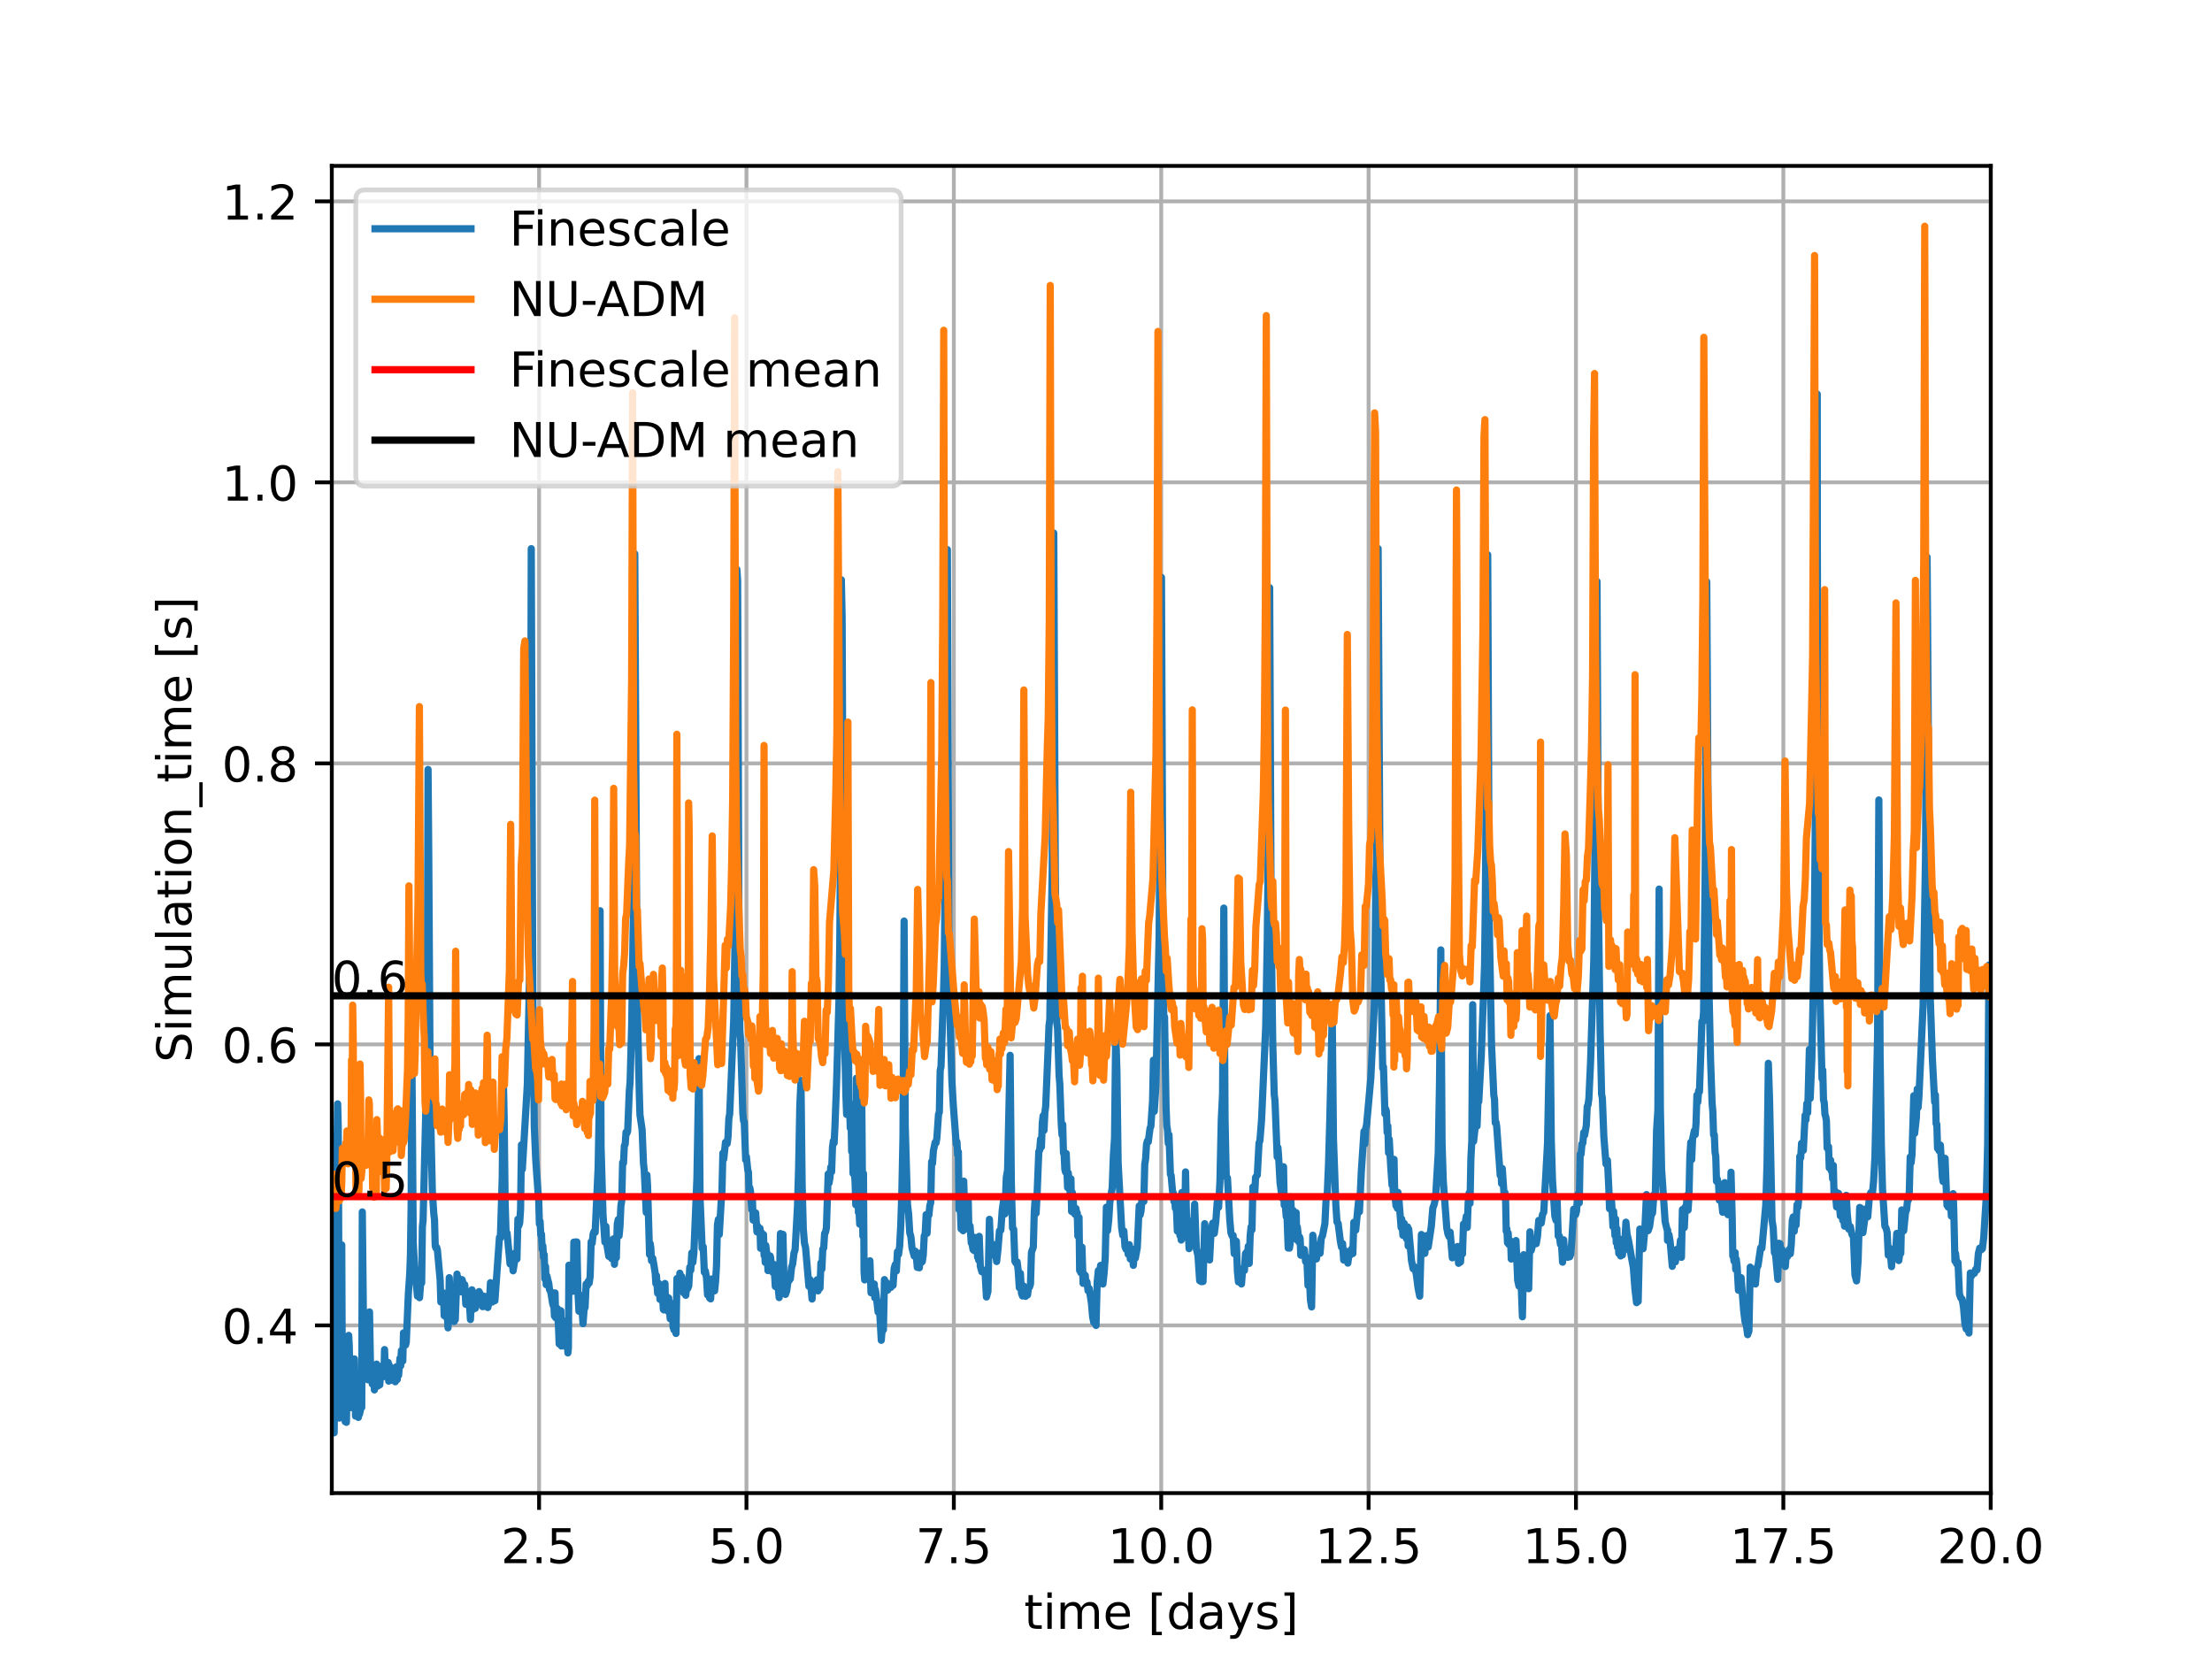 <?xml version="1.0" encoding="utf-8" standalone="no"?>
<!DOCTYPE svg PUBLIC "-//W3C//DTD SVG 1.1//EN"
  "http://www.w3.org/Graphics/SVG/1.1/DTD/svg11.dtd">
<!-- Created with matplotlib (https://matplotlib.org/) -->
<svg height="345.6pt" version="1.1" viewBox="0 0 460.8 345.6" width="460.8pt" xmlns="http://www.w3.org/2000/svg" xmlns:xlink="http://www.w3.org/1999/xlink">
 <defs>
  <style type="text/css">*{stroke-linecap:butt;stroke-linejoin:round;}</style>
 </defs>
 <g id="figure_1">
  <g id="patch_1">
   <path d="M 0 345.6 
L 460.8 345.6 
L 460.8 0 
L 0 0 
z
" style="fill:#ffffff;"/>
  </g>
  <g id="axes_1">
   <g id="patch_2">
    <path d="M 69.12 311.04 
L 414.72 311.04 
L 414.72 34.56 
L 69.12 34.56 
z
" style="fill:#ffffff;"/>
   </g>
   <g id="matplotlib.axis_1">
    <g id="xtick_1">
     <g id="line2d_1">
      <path clip-path="url(#pe81c885a85)" d="M 112.3 311.04 
L 112.3 34.56 
" style="fill:none;stroke:#b0b0b0;stroke-linecap:square;stroke-width:0.8;"/>
     </g>
     <g id="line2d_2">
      <defs>
       <path d="M 0 0 
L 0 3.5 
" id="m770553fc0e" style="stroke:#000000;stroke-width:0.8;"/>
      </defs>
      <g>
       <use style="stroke:#000000;stroke-width:0.8;" x="112.3" xlink:href="#m770553fc0e" y="311.04"/>
      </g>
     </g>
     <g id="text_1">
      <!-- 2.5 -->
      <g transform="translate(104.349 325.638)scale(0.1 -0.1)">
       <defs>
        <path d="M 19.188 8.297 
L 53.609 8.297 
L 53.609 0 
L 7.328 0 
L 7.328 8.297 
Q 12.938 14.109 22.625 23.891 
Q 32.328 33.688 34.812 36.531 
Q 39.547 41.844 41.422 45.531 
Q 43.312 49.219 43.312 52.781 
Q 43.312 58.594 39.234 62.25 
Q 35.156 65.922 28.609 65.922 
Q 23.969 65.922 18.812 64.312 
Q 13.672 62.703 7.812 59.422 
L 7.812 69.391 
Q 13.766 71.781 18.938 73 
Q 24.125 74.219 28.422 74.219 
Q 39.75 74.219 46.484 68.547 
Q 53.219 62.891 53.219 53.422 
Q 53.219 48.922 51.531 44.891 
Q 49.859 40.875 45.406 35.406 
Q 44.188 33.984 37.641 27.219 
Q 31.109 20.453 19.188 8.297 
z
" id="DejaVuSans-50"/>
        <path d="M 10.688 12.406 
L 21 12.406 
L 21 0 
L 10.688 0 
z
" id="DejaVuSans-46"/>
        <path d="M 10.797 72.906 
L 49.516 72.906 
L 49.516 64.594 
L 19.828 64.594 
L 19.828 46.734 
Q 21.969 47.469 24.109 47.828 
Q 26.266 48.188 28.422 48.188 
Q 40.625 48.188 47.75 41.5 
Q 54.891 34.812 54.891 23.391 
Q 54.891 11.625 47.562 5.094 
Q 40.234 -1.422 26.906 -1.422 
Q 22.312 -1.422 17.547 -0.641 
Q 12.797 0.141 7.719 1.703 
L 7.719 11.625 
Q 12.109 9.234 16.797 8.062 
Q 21.484 6.891 26.703 6.891 
Q 35.156 6.891 40.078 11.328 
Q 45.016 15.766 45.016 23.391 
Q 45.016 31 40.078 35.438 
Q 35.156 39.891 26.703 39.891 
Q 22.75 39.891 18.812 39.016 
Q 14.891 38.141 10.797 36.281 
z
" id="DejaVuSans-53"/>
       </defs>
       <use xlink:href="#DejaVuSans-50"/>
       <use x="63.623" xlink:href="#DejaVuSans-46"/>
       <use x="95.41" xlink:href="#DejaVuSans-53"/>
      </g>
     </g>
    </g>
    <g id="xtick_2">
     <g id="line2d_3">
      <path clip-path="url(#pe81c885a85)" d="M 155.501 311.04 
L 155.501 34.56 
" style="fill:none;stroke:#b0b0b0;stroke-linecap:square;stroke-width:0.8;"/>
     </g>
     <g id="line2d_4">
      <g>
       <use style="stroke:#000000;stroke-width:0.8;" x="155.501" xlink:href="#m770553fc0e" y="311.04"/>
      </g>
     </g>
     <g id="text_2">
      <!-- 5.0 -->
      <g transform="translate(147.549 325.638)scale(0.1 -0.1)">
       <defs>
        <path d="M 31.781 66.406 
Q 24.172 66.406 20.328 58.906 
Q 16.5 51.422 16.5 36.375 
Q 16.5 21.391 20.328 13.891 
Q 24.172 6.391 31.781 6.391 
Q 39.453 6.391 43.281 13.891 
Q 47.125 21.391 47.125 36.375 
Q 47.125 51.422 43.281 58.906 
Q 39.453 66.406 31.781 66.406 
z
M 31.781 74.219 
Q 44.047 74.219 50.516 64.516 
Q 56.984 54.828 56.984 36.375 
Q 56.984 17.969 50.516 8.266 
Q 44.047 -1.422 31.781 -1.422 
Q 19.531 -1.422 13.062 8.266 
Q 6.594 17.969 6.594 36.375 
Q 6.594 54.828 13.062 64.516 
Q 19.531 74.219 31.781 74.219 
z
" id="DejaVuSans-48"/>
       </defs>
       <use xlink:href="#DejaVuSans-53"/>
       <use x="63.623" xlink:href="#DejaVuSans-46"/>
       <use x="95.41" xlink:href="#DejaVuSans-48"/>
      </g>
     </g>
    </g>
    <g id="xtick_3">
     <g id="line2d_5">
      <path clip-path="url(#pe81c885a85)" d="M 198.701 311.04 
L 198.701 34.56 
" style="fill:none;stroke:#b0b0b0;stroke-linecap:square;stroke-width:0.8;"/>
     </g>
     <g id="line2d_6">
      <g>
       <use style="stroke:#000000;stroke-width:0.8;" x="198.701" xlink:href="#m770553fc0e" y="311.04"/>
      </g>
     </g>
     <g id="text_3">
      <!-- 7.5 -->
      <g transform="translate(190.75 325.638)scale(0.1 -0.1)">
       <defs>
        <path d="M 8.203 72.906 
L 55.078 72.906 
L 55.078 68.703 
L 28.609 0 
L 18.312 0 
L 43.219 64.594 
L 8.203 64.594 
z
" id="DejaVuSans-55"/>
       </defs>
       <use xlink:href="#DejaVuSans-55"/>
       <use x="63.623" xlink:href="#DejaVuSans-46"/>
       <use x="95.41" xlink:href="#DejaVuSans-53"/>
      </g>
     </g>
    </g>
    <g id="xtick_4">
     <g id="line2d_7">
      <path clip-path="url(#pe81c885a85)" d="M 241.902 311.04 
L 241.902 34.56 
" style="fill:none;stroke:#b0b0b0;stroke-linecap:square;stroke-width:0.8;"/>
     </g>
     <g id="line2d_8">
      <g>
       <use style="stroke:#000000;stroke-width:0.8;" x="241.902" xlink:href="#m770553fc0e" y="311.04"/>
      </g>
     </g>
     <g id="text_4">
      <!-- 10.0 -->
      <g transform="translate(230.769 325.638)scale(0.1 -0.1)">
       <defs>
        <path d="M 12.406 8.297 
L 28.516 8.297 
L 28.516 63.922 
L 10.984 60.406 
L 10.984 69.391 
L 28.422 72.906 
L 38.281 72.906 
L 38.281 8.297 
L 54.391 8.297 
L 54.391 0 
L 12.406 0 
z
" id="DejaVuSans-49"/>
       </defs>
       <use xlink:href="#DejaVuSans-49"/>
       <use x="63.623" xlink:href="#DejaVuSans-48"/>
       <use x="127.246" xlink:href="#DejaVuSans-46"/>
       <use x="159.033" xlink:href="#DejaVuSans-48"/>
      </g>
     </g>
    </g>
    <g id="xtick_5">
     <g id="line2d_9">
      <path clip-path="url(#pe81c885a85)" d="M 285.102 311.04 
L 285.102 34.56 
" style="fill:none;stroke:#b0b0b0;stroke-linecap:square;stroke-width:0.8;"/>
     </g>
     <g id="line2d_10">
      <g>
       <use style="stroke:#000000;stroke-width:0.8;" x="285.102" xlink:href="#m770553fc0e" y="311.04"/>
      </g>
     </g>
     <g id="text_5">
      <!-- 12.5 -->
      <g transform="translate(273.969 325.638)scale(0.1 -0.1)">
       <use xlink:href="#DejaVuSans-49"/>
       <use x="63.623" xlink:href="#DejaVuSans-50"/>
       <use x="127.246" xlink:href="#DejaVuSans-46"/>
       <use x="159.033" xlink:href="#DejaVuSans-53"/>
      </g>
     </g>
    </g>
    <g id="xtick_6">
     <g id="line2d_11">
      <path clip-path="url(#pe81c885a85)" d="M 328.302 311.04 
L 328.302 34.56 
" style="fill:none;stroke:#b0b0b0;stroke-linecap:square;stroke-width:0.8;"/>
     </g>
     <g id="line2d_12">
      <g>
       <use style="stroke:#000000;stroke-width:0.8;" x="328.302" xlink:href="#m770553fc0e" y="311.04"/>
      </g>
     </g>
     <g id="text_6">
      <!-- 15.0 -->
      <g transform="translate(317.17 325.638)scale(0.1 -0.1)">
       <use xlink:href="#DejaVuSans-49"/>
       <use x="63.623" xlink:href="#DejaVuSans-53"/>
       <use x="127.246" xlink:href="#DejaVuSans-46"/>
       <use x="159.033" xlink:href="#DejaVuSans-48"/>
      </g>
     </g>
    </g>
    <g id="xtick_7">
     <g id="line2d_13">
      <path clip-path="url(#pe81c885a85)" d="M 371.503 311.04 
L 371.503 34.56 
" style="fill:none;stroke:#b0b0b0;stroke-linecap:square;stroke-width:0.8;"/>
     </g>
     <g id="line2d_14">
      <g>
       <use style="stroke:#000000;stroke-width:0.8;" x="371.503" xlink:href="#m770553fc0e" y="311.04"/>
      </g>
     </g>
     <g id="text_7">
      <!-- 17.5 -->
      <g transform="translate(360.37 325.638)scale(0.1 -0.1)">
       <use xlink:href="#DejaVuSans-49"/>
       <use x="63.623" xlink:href="#DejaVuSans-55"/>
       <use x="127.246" xlink:href="#DejaVuSans-46"/>
       <use x="159.033" xlink:href="#DejaVuSans-53"/>
      </g>
     </g>
    </g>
    <g id="xtick_8">
     <g id="line2d_15">
      <path clip-path="url(#pe81c885a85)" d="M 414.703 311.04 
L 414.703 34.56 
" style="fill:none;stroke:#b0b0b0;stroke-linecap:square;stroke-width:0.8;"/>
     </g>
     <g id="line2d_16">
      <g>
       <use style="stroke:#000000;stroke-width:0.8;" x="414.703" xlink:href="#m770553fc0e" y="311.04"/>
      </g>
     </g>
     <g id="text_8">
      <!-- 20.0 -->
      <g transform="translate(403.57 325.638)scale(0.1 -0.1)">
       <use xlink:href="#DejaVuSans-50"/>
       <use x="63.623" xlink:href="#DejaVuSans-48"/>
       <use x="127.246" xlink:href="#DejaVuSans-46"/>
       <use x="159.033" xlink:href="#DejaVuSans-48"/>
      </g>
     </g>
    </g>
    <g id="text_9">
     <!-- time [days] -->
     <g transform="translate(213.331 339.317)scale(0.1 -0.1)">
      <defs>
       <path d="M 18.312 70.219 
L 18.312 54.688 
L 36.812 54.688 
L 36.812 47.703 
L 18.312 47.703 
L 18.312 18.016 
Q 18.312 11.328 20.141 9.422 
Q 21.969 7.516 27.594 7.516 
L 36.812 7.516 
L 36.812 0 
L 27.594 0 
Q 17.188 0 13.234 3.875 
Q 9.281 7.766 9.281 18.016 
L 9.281 47.703 
L 2.688 47.703 
L 2.688 54.688 
L 9.281 54.688 
L 9.281 70.219 
z
" id="DejaVuSans-116"/>
       <path d="M 9.422 54.688 
L 18.406 54.688 
L 18.406 0 
L 9.422 0 
z
M 9.422 75.984 
L 18.406 75.984 
L 18.406 64.594 
L 9.422 64.594 
z
" id="DejaVuSans-105"/>
       <path d="M 52 44.188 
Q 55.375 50.25 60.062 53.125 
Q 64.75 56 71.094 56 
Q 79.641 56 84.281 50.016 
Q 88.922 44.047 88.922 33.016 
L 88.922 0 
L 79.891 0 
L 79.891 32.719 
Q 79.891 40.578 77.094 44.375 
Q 74.312 48.188 68.609 48.188 
Q 61.625 48.188 57.562 43.547 
Q 53.516 38.922 53.516 30.906 
L 53.516 0 
L 44.484 0 
L 44.484 32.719 
Q 44.484 40.625 41.703 44.406 
Q 38.922 48.188 33.109 48.188 
Q 26.219 48.188 22.156 43.531 
Q 18.109 38.875 18.109 30.906 
L 18.109 0 
L 9.078 0 
L 9.078 54.688 
L 18.109 54.688 
L 18.109 46.188 
Q 21.188 51.219 25.484 53.609 
Q 29.781 56 35.688 56 
Q 41.656 56 45.828 52.969 
Q 50 49.953 52 44.188 
z
" id="DejaVuSans-109"/>
       <path d="M 56.203 29.594 
L 56.203 25.203 
L 14.891 25.203 
Q 15.484 15.922 20.484 11.062 
Q 25.484 6.203 34.422 6.203 
Q 39.594 6.203 44.453 7.469 
Q 49.312 8.734 54.109 11.281 
L 54.109 2.781 
Q 49.266 0.734 44.188 -0.344 
Q 39.109 -1.422 33.891 -1.422 
Q 20.797 -1.422 13.156 6.188 
Q 5.516 13.812 5.516 26.812 
Q 5.516 40.234 12.766 48.109 
Q 20.016 56 32.328 56 
Q 43.359 56 49.781 48.891 
Q 56.203 41.797 56.203 29.594 
z
M 47.219 32.234 
Q 47.125 39.594 43.094 43.984 
Q 39.062 48.391 32.422 48.391 
Q 24.906 48.391 20.391 44.141 
Q 15.875 39.891 15.188 32.172 
z
" id="DejaVuSans-101"/>
       <path id="DejaVuSans-32"/>
       <path d="M 8.594 75.984 
L 29.297 75.984 
L 29.297 69 
L 17.578 69 
L 17.578 -6.203 
L 29.297 -6.203 
L 29.297 -13.188 
L 8.594 -13.188 
z
" id="DejaVuSans-91"/>
       <path d="M 45.406 46.391 
L 45.406 75.984 
L 54.391 75.984 
L 54.391 0 
L 45.406 0 
L 45.406 8.203 
Q 42.578 3.328 38.25 0.953 
Q 33.938 -1.422 27.875 -1.422 
Q 17.969 -1.422 11.734 6.484 
Q 5.516 14.406 5.516 27.297 
Q 5.516 40.188 11.734 48.094 
Q 17.969 56 27.875 56 
Q 33.938 56 38.25 53.625 
Q 42.578 51.266 45.406 46.391 
z
M 14.797 27.297 
Q 14.797 17.391 18.875 11.75 
Q 22.953 6.109 30.078 6.109 
Q 37.203 6.109 41.297 11.75 
Q 45.406 17.391 45.406 27.297 
Q 45.406 37.203 41.297 42.844 
Q 37.203 48.484 30.078 48.484 
Q 22.953 48.484 18.875 42.844 
Q 14.797 37.203 14.797 27.297 
z
" id="DejaVuSans-100"/>
       <path d="M 34.281 27.484 
Q 23.391 27.484 19.188 25 
Q 14.984 22.516 14.984 16.5 
Q 14.984 11.719 18.141 8.906 
Q 21.297 6.109 26.703 6.109 
Q 34.188 6.109 38.703 11.406 
Q 43.219 16.703 43.219 25.484 
L 43.219 27.484 
z
M 52.203 31.203 
L 52.203 0 
L 43.219 0 
L 43.219 8.297 
Q 40.141 3.328 35.547 0.953 
Q 30.953 -1.422 24.312 -1.422 
Q 15.922 -1.422 10.953 3.297 
Q 6 8.016 6 15.922 
Q 6 25.141 12.172 29.828 
Q 18.359 34.516 30.609 34.516 
L 43.219 34.516 
L 43.219 35.406 
Q 43.219 41.609 39.141 45 
Q 35.062 48.391 27.688 48.391 
Q 23 48.391 18.547 47.266 
Q 14.109 46.141 10.016 43.891 
L 10.016 52.203 
Q 14.938 54.109 19.578 55.047 
Q 24.219 56 28.609 56 
Q 40.484 56 46.344 49.844 
Q 52.203 43.703 52.203 31.203 
z
" id="DejaVuSans-97"/>
       <path d="M 32.172 -5.078 
Q 28.375 -14.844 24.75 -17.812 
Q 21.141 -20.797 15.094 -20.797 
L 7.906 -20.797 
L 7.906 -13.281 
L 13.188 -13.281 
Q 16.891 -13.281 18.938 -11.516 
Q 21 -9.766 23.484 -3.219 
L 25.094 0.875 
L 2.984 54.688 
L 12.5 54.688 
L 29.594 11.922 
L 46.688 54.688 
L 56.203 54.688 
z
" id="DejaVuSans-121"/>
       <path d="M 44.281 53.078 
L 44.281 44.578 
Q 40.484 46.531 36.375 47.5 
Q 32.281 48.484 27.875 48.484 
Q 21.188 48.484 17.844 46.438 
Q 14.5 44.391 14.5 40.281 
Q 14.5 37.156 16.891 35.375 
Q 19.281 33.594 26.516 31.984 
L 29.594 31.297 
Q 39.156 29.25 43.188 25.516 
Q 47.219 21.781 47.219 15.094 
Q 47.219 7.469 41.188 3.016 
Q 35.156 -1.422 24.609 -1.422 
Q 20.219 -1.422 15.453 -0.562 
Q 10.688 0.297 5.422 2 
L 5.422 11.281 
Q 10.406 8.688 15.234 7.391 
Q 20.062 6.109 24.812 6.109 
Q 31.156 6.109 34.562 8.281 
Q 37.984 10.453 37.984 14.406 
Q 37.984 18.062 35.516 20.016 
Q 33.062 21.969 24.703 23.781 
L 21.578 24.516 
Q 13.234 26.266 9.516 29.906 
Q 5.812 33.547 5.812 39.891 
Q 5.812 47.609 11.281 51.797 
Q 16.75 56 26.812 56 
Q 31.781 56 36.172 55.266 
Q 40.578 54.547 44.281 53.078 
z
" id="DejaVuSans-115"/>
       <path d="M 30.422 75.984 
L 30.422 -13.188 
L 9.719 -13.188 
L 9.719 -6.203 
L 21.391 -6.203 
L 21.391 69 
L 9.719 69 
L 9.719 75.984 
z
" id="DejaVuSans-93"/>
      </defs>
      <use xlink:href="#DejaVuSans-116"/>
      <use x="39.209" xlink:href="#DejaVuSans-105"/>
      <use x="66.992" xlink:href="#DejaVuSans-109"/>
      <use x="164.404" xlink:href="#DejaVuSans-101"/>
      <use x="225.928" xlink:href="#DejaVuSans-32"/>
      <use x="257.715" xlink:href="#DejaVuSans-91"/>
      <use x="296.729" xlink:href="#DejaVuSans-100"/>
      <use x="360.205" xlink:href="#DejaVuSans-97"/>
      <use x="421.484" xlink:href="#DejaVuSans-121"/>
      <use x="480.664" xlink:href="#DejaVuSans-115"/>
      <use x="532.764" xlink:href="#DejaVuSans-93"/>
     </g>
    </g>
   </g>
   <g id="matplotlib.axis_2">
    <g id="ytick_1">
     <g id="line2d_17">
      <path clip-path="url(#pe81c885a85)" d="M 69.12 276.102 
L 414.72 276.102 
" style="fill:none;stroke:#b0b0b0;stroke-linecap:square;stroke-width:0.8;"/>
     </g>
     <g id="line2d_18">
      <defs>
       <path d="M 0 0 
L -3.5 0 
" id="m830f4f82c5" style="stroke:#000000;stroke-width:0.8;"/>
      </defs>
      <g>
       <use style="stroke:#000000;stroke-width:0.8;" x="69.12" xlink:href="#m830f4f82c5" y="276.102"/>
      </g>
     </g>
     <g id="text_10">
      <!-- 0.4 -->
      <g transform="translate(46.217 279.901)scale(0.1 -0.1)">
       <defs>
        <path d="M 37.797 64.312 
L 12.891 25.391 
L 37.797 25.391 
z
M 35.203 72.906 
L 47.609 72.906 
L 47.609 25.391 
L 58.016 25.391 
L 58.016 17.188 
L 47.609 17.188 
L 47.609 0 
L 37.797 0 
L 37.797 17.188 
L 4.891 17.188 
L 4.891 26.703 
z
" id="DejaVuSans-52"/>
       </defs>
       <use xlink:href="#DejaVuSans-48"/>
       <use x="63.623" xlink:href="#DejaVuSans-46"/>
       <use x="95.41" xlink:href="#DejaVuSans-52"/>
      </g>
     </g>
    </g>
    <g id="ytick_2">
     <g id="line2d_19">
      <path clip-path="url(#pe81c885a85)" d="M 69.12 217.563 
L 414.72 217.563 
" style="fill:none;stroke:#b0b0b0;stroke-linecap:square;stroke-width:0.8;"/>
     </g>
     <g id="line2d_20">
      <g>
       <use style="stroke:#000000;stroke-width:0.8;" x="69.12" xlink:href="#m830f4f82c5" y="217.563"/>
      </g>
     </g>
     <g id="text_11">
      <!-- 0.6 -->
      <g transform="translate(46.217 221.362)scale(0.1 -0.1)">
       <defs>
        <path d="M 33.016 40.375 
Q 26.375 40.375 22.484 35.828 
Q 18.609 31.297 18.609 23.391 
Q 18.609 15.531 22.484 10.953 
Q 26.375 6.391 33.016 6.391 
Q 39.656 6.391 43.531 10.953 
Q 47.406 15.531 47.406 23.391 
Q 47.406 31.297 43.531 35.828 
Q 39.656 40.375 33.016 40.375 
z
M 52.594 71.297 
L 52.594 62.312 
Q 48.875 64.062 45.094 64.984 
Q 41.312 65.922 37.594 65.922 
Q 27.828 65.922 22.672 59.328 
Q 17.531 52.734 16.797 39.406 
Q 19.672 43.656 24.016 45.922 
Q 28.375 48.188 33.594 48.188 
Q 44.578 48.188 50.953 41.516 
Q 57.328 34.859 57.328 23.391 
Q 57.328 12.156 50.688 5.359 
Q 44.047 -1.422 33.016 -1.422 
Q 20.359 -1.422 13.672 8.266 
Q 6.984 17.969 6.984 36.375 
Q 6.984 53.656 15.188 63.938 
Q 23.391 74.219 37.203 74.219 
Q 40.922 74.219 44.703 73.484 
Q 48.484 72.75 52.594 71.297 
z
" id="DejaVuSans-54"/>
       </defs>
       <use xlink:href="#DejaVuSans-48"/>
       <use x="63.623" xlink:href="#DejaVuSans-46"/>
       <use x="95.41" xlink:href="#DejaVuSans-54"/>
      </g>
     </g>
    </g>
    <g id="ytick_3">
     <g id="line2d_21">
      <path clip-path="url(#pe81c885a85)" d="M 69.12 159.024 
L 414.72 159.024 
" style="fill:none;stroke:#b0b0b0;stroke-linecap:square;stroke-width:0.8;"/>
     </g>
     <g id="line2d_22">
      <g>
       <use style="stroke:#000000;stroke-width:0.8;" x="69.12" xlink:href="#m830f4f82c5" y="159.024"/>
      </g>
     </g>
     <g id="text_12">
      <!-- 0.8 -->
      <g transform="translate(46.217 162.823)scale(0.1 -0.1)">
       <defs>
        <path d="M 31.781 34.625 
Q 24.75 34.625 20.719 30.859 
Q 16.703 27.094 16.703 20.516 
Q 16.703 13.922 20.719 10.156 
Q 24.75 6.391 31.781 6.391 
Q 38.812 6.391 42.859 10.172 
Q 46.922 13.969 46.922 20.516 
Q 46.922 27.094 42.891 30.859 
Q 38.875 34.625 31.781 34.625 
z
M 21.922 38.812 
Q 15.578 40.375 12.031 44.719 
Q 8.5 49.078 8.5 55.328 
Q 8.5 64.062 14.719 69.141 
Q 20.953 74.219 31.781 74.219 
Q 42.672 74.219 48.875 69.141 
Q 55.078 64.062 55.078 55.328 
Q 55.078 49.078 51.531 44.719 
Q 48 40.375 41.703 38.812 
Q 48.828 37.156 52.797 32.312 
Q 56.781 27.484 56.781 20.516 
Q 56.781 9.906 50.312 4.234 
Q 43.844 -1.422 31.781 -1.422 
Q 19.734 -1.422 13.25 4.234 
Q 6.781 9.906 6.781 20.516 
Q 6.781 27.484 10.781 32.312 
Q 14.797 37.156 21.922 38.812 
z
M 18.312 54.391 
Q 18.312 48.734 21.844 45.562 
Q 25.391 42.391 31.781 42.391 
Q 38.141 42.391 41.719 45.562 
Q 45.312 48.734 45.312 54.391 
Q 45.312 60.062 41.719 63.234 
Q 38.141 66.406 31.781 66.406 
Q 25.391 66.406 21.844 63.234 
Q 18.312 60.062 18.312 54.391 
z
" id="DejaVuSans-56"/>
       </defs>
       <use xlink:href="#DejaVuSans-48"/>
       <use x="63.623" xlink:href="#DejaVuSans-46"/>
       <use x="95.41" xlink:href="#DejaVuSans-56"/>
      </g>
     </g>
    </g>
    <g id="ytick_4">
     <g id="line2d_23">
      <path clip-path="url(#pe81c885a85)" d="M 69.12 100.485 
L 414.72 100.485 
" style="fill:none;stroke:#b0b0b0;stroke-linecap:square;stroke-width:0.8;"/>
     </g>
     <g id="line2d_24">
      <g>
       <use style="stroke:#000000;stroke-width:0.8;" x="69.12" xlink:href="#m830f4f82c5" y="100.485"/>
      </g>
     </g>
     <g id="text_13">
      <!-- 1.0 -->
      <g transform="translate(46.217 104.284)scale(0.1 -0.1)">
       <use xlink:href="#DejaVuSans-49"/>
       <use x="63.623" xlink:href="#DejaVuSans-46"/>
       <use x="95.41" xlink:href="#DejaVuSans-48"/>
      </g>
     </g>
    </g>
    <g id="ytick_5">
     <g id="line2d_25">
      <path clip-path="url(#pe81c885a85)" d="M 69.12 41.946 
L 414.72 41.946 
" style="fill:none;stroke:#b0b0b0;stroke-linecap:square;stroke-width:0.8;"/>
     </g>
     <g id="line2d_26">
      <g>
       <use style="stroke:#000000;stroke-width:0.8;" x="69.12" xlink:href="#m830f4f82c5" y="41.946"/>
      </g>
     </g>
     <g id="text_14">
      <!-- 1.2 -->
      <g transform="translate(46.217 45.745)scale(0.1 -0.1)">
       <use xlink:href="#DejaVuSans-49"/>
       <use x="63.623" xlink:href="#DejaVuSans-46"/>
       <use x="95.41" xlink:href="#DejaVuSans-50"/>
      </g>
     </g>
    </g>
    <g id="text_15">
     <!-- Simulation_time [s] -->
     <g transform="translate(39.859 221.324)rotate(-90)scale(0.1 -0.1)">
      <defs>
       <path d="M 53.516 70.516 
L 53.516 60.891 
Q 47.906 63.578 42.922 64.891 
Q 37.938 66.219 33.297 66.219 
Q 25.25 66.219 20.875 63.094 
Q 16.5 59.969 16.5 54.203 
Q 16.5 49.359 19.406 46.891 
Q 22.312 44.438 30.422 42.922 
L 36.375 41.703 
Q 47.406 39.594 52.656 34.297 
Q 57.906 29 57.906 20.125 
Q 57.906 9.516 50.797 4.047 
Q 43.703 -1.422 29.984 -1.422 
Q 24.812 -1.422 18.969 -0.25 
Q 13.141 0.922 6.891 3.219 
L 6.891 13.375 
Q 12.891 10.016 18.656 8.297 
Q 24.422 6.594 29.984 6.594 
Q 38.422 6.594 43.016 9.906 
Q 47.609 13.234 47.609 19.391 
Q 47.609 24.75 44.312 27.781 
Q 41.016 30.812 33.5 32.328 
L 27.484 33.5 
Q 16.453 35.688 11.516 40.375 
Q 6.594 45.062 6.594 53.422 
Q 6.594 63.094 13.406 68.656 
Q 20.219 74.219 32.172 74.219 
Q 37.312 74.219 42.625 73.281 
Q 47.953 72.359 53.516 70.516 
z
" id="DejaVuSans-83"/>
       <path d="M 8.5 21.578 
L 8.5 54.688 
L 17.484 54.688 
L 17.484 21.922 
Q 17.484 14.156 20.5 10.266 
Q 23.531 6.391 29.594 6.391 
Q 36.859 6.391 41.078 11.031 
Q 45.312 15.672 45.312 23.688 
L 45.312 54.688 
L 54.297 54.688 
L 54.297 0 
L 45.312 0 
L 45.312 8.406 
Q 42.047 3.422 37.719 1 
Q 33.406 -1.422 27.688 -1.422 
Q 18.266 -1.422 13.375 4.438 
Q 8.5 10.297 8.5 21.578 
z
M 31.109 56 
z
" id="DejaVuSans-117"/>
       <path d="M 9.422 75.984 
L 18.406 75.984 
L 18.406 0 
L 9.422 0 
z
" id="DejaVuSans-108"/>
       <path d="M 30.609 48.391 
Q 23.391 48.391 19.188 42.75 
Q 14.984 37.109 14.984 27.297 
Q 14.984 17.484 19.156 11.844 
Q 23.344 6.203 30.609 6.203 
Q 37.797 6.203 41.984 11.859 
Q 46.188 17.531 46.188 27.297 
Q 46.188 37.016 41.984 42.703 
Q 37.797 48.391 30.609 48.391 
z
M 30.609 56 
Q 42.328 56 49.016 48.375 
Q 55.719 40.766 55.719 27.297 
Q 55.719 13.875 49.016 6.219 
Q 42.328 -1.422 30.609 -1.422 
Q 18.844 -1.422 12.172 6.219 
Q 5.516 13.875 5.516 27.297 
Q 5.516 40.766 12.172 48.375 
Q 18.844 56 30.609 56 
z
" id="DejaVuSans-111"/>
       <path d="M 54.891 33.016 
L 54.891 0 
L 45.906 0 
L 45.906 32.719 
Q 45.906 40.484 42.875 44.328 
Q 39.844 48.188 33.797 48.188 
Q 26.516 48.188 22.312 43.547 
Q 18.109 38.922 18.109 30.906 
L 18.109 0 
L 9.078 0 
L 9.078 54.688 
L 18.109 54.688 
L 18.109 46.188 
Q 21.344 51.125 25.703 53.562 
Q 30.078 56 35.797 56 
Q 45.219 56 50.047 50.172 
Q 54.891 44.344 54.891 33.016 
z
" id="DejaVuSans-110"/>
       <path d="M 50.984 -16.609 
L 50.984 -23.578 
L -0.984 -23.578 
L -0.984 -16.609 
z
" id="DejaVuSans-95"/>
      </defs>
      <use xlink:href="#DejaVuSans-83"/>
      <use x="63.477" xlink:href="#DejaVuSans-105"/>
      <use x="91.26" xlink:href="#DejaVuSans-109"/>
      <use x="188.672" xlink:href="#DejaVuSans-117"/>
      <use x="252.051" xlink:href="#DejaVuSans-108"/>
      <use x="279.834" xlink:href="#DejaVuSans-97"/>
      <use x="341.113" xlink:href="#DejaVuSans-116"/>
      <use x="380.322" xlink:href="#DejaVuSans-105"/>
      <use x="408.105" xlink:href="#DejaVuSans-111"/>
      <use x="469.287" xlink:href="#DejaVuSans-110"/>
      <use x="532.666" xlink:href="#DejaVuSans-95"/>
      <use x="582.666" xlink:href="#DejaVuSans-116"/>
      <use x="621.875" xlink:href="#DejaVuSans-105"/>
      <use x="649.658" xlink:href="#DejaVuSans-109"/>
      <use x="747.07" xlink:href="#DejaVuSans-101"/>
      <use x="808.594" xlink:href="#DejaVuSans-32"/>
      <use x="840.381" xlink:href="#DejaVuSans-91"/>
      <use x="879.395" xlink:href="#DejaVuSans-115"/>
      <use x="931.494" xlink:href="#DejaVuSans-93"/>
     </g>
    </g>
   </g>
   <g id="line2d_27">
    <path clip-path="url(#pe81c885a85)" d="M 69.12 273.723 
L 69.243 298.206 
L 69.366 297.167 
L 69.611 298.473 
L 69.733 287.51 
L 70.1 238.939 
L 70.222 237.507 
L 70.344 229.953 
L 70.466 234.961 
L 70.709 295.417 
L 70.831 291.714 
L 70.952 291.957 
L 71.194 259.341 
L 71.315 289.483 
L 71.436 282.475 
L 71.557 290.138 
L 71.678 286.648 
L 71.919 296.165 
L 72.039 294.647 
L 72.159 296.3 
L 72.399 283.776 
L 72.519 285.167 
L 72.639 278.188 
L 72.759 280.378 
L 72.998 293.244 
L 73.355 285.327 
L 73.593 290.933 
L 73.83 283.087 
L 74.066 295.001 
L 74.184 292.995 
L 74.302 292.935 
L 74.42 293.373 
L 74.538 292.779 
L 74.655 295.273 
L 74.773 291.461 
L 74.89 294.606 
L 75.241 293.023 
L 75.357 293.195 
L 75.474 252.467 
L 75.707 274.683 
L 75.823 278.033 
L 75.939 273.874 
L 76.054 274.08 
L 76.17 275.368 
L 76.286 286.28 
L 76.516 282.635 
L 76.631 287.435 
L 76.746 286.37 
L 76.975 273.294 
L 77.204 285.949 
L 77.318 286.392 
L 77.432 285.407 
L 77.545 288.319 
L 77.659 288.09 
L 77.885 287.488 
L 77.998 289.548 
L 78.111 286.092 
L 78.223 286.469 
L 78.336 287.922 
L 78.448 284.167 
L 78.672 288.75 
L 78.895 285.245 
L 79.006 285.228 
L 79.117 288.485 
L 79.228 286.871 
L 79.339 286.882 
L 79.449 285.765 
L 79.559 286.402 
L 79.669 284.494 
L 79.889 286.788 
L 79.998 285.888 
L 80.107 281.142 
L 80.324 286.66 
L 80.433 286.319 
L 80.649 284.211 
L 80.756 285.282 
L 80.864 283.819 
L 80.971 287.711 
L 81.078 284.369 
L 81.291 287.588 
L 81.397 287.41 
L 81.502 284.928 
L 81.608 286.998 
L 81.713 285.15 
L 81.818 286.753 
L 81.923 285.796 
L 82.027 286.4 
L 82.131 285.558 
L 82.338 287.845 
L 82.544 284.745 
L 82.749 287.392 
L 82.894 284.852 
L 83.038 286.507 
L 83.328 282.944 
L 83.472 284.525 
L 83.617 281.348 
L 83.906 283.528 
L 84.051 277.672 
L 84.196 279.802 
L 84.341 280.146 
L 84.486 280.19 
L 84.631 279.639 
L 85.066 269.569 
L 85.357 265.352 
L 85.502 261.379 
L 85.648 250.968 
L 85.793 218.005 
L 86.084 258.745 
L 86.522 267.022 
L 86.668 266.862 
L 86.961 270.008 
L 87.107 268.408 
L 87.254 264.588 
L 87.4 270.328 
L 87.694 266.434 
L 87.841 267.264 
L 87.988 255.591 
L 88.135 254.228 
L 88.726 230.348 
L 89.023 203.488 
L 89.171 160.294 
L 89.32 178.736 
L 89.617 228.021 
L 90.065 248.19 
L 90.365 252.848 
L 90.515 254.027 
L 90.666 259.58 
L 90.816 260.008 
L 90.966 259.84 
L 91.115 260.338 
L 91.694 266.719 
L 91.836 271.238 
L 92.116 269.29 
L 92.254 270.323 
L 92.392 269.346 
L 92.528 274.07 
L 92.798 270.114 
L 92.932 274.375 
L 93.065 271.748 
L 93.328 276.619 
L 93.458 274.378 
L 93.588 266.166 
L 93.716 269.35 
L 93.844 269.632 
L 93.971 269.229 
L 94.223 273.56 
L 94.348 273.894 
L 94.472 271.504 
L 94.596 275.31 
L 94.718 273.267 
L 94.84 274.933 
L 95.203 265.422 
L 95.322 269.018 
L 95.441 266.135 
L 95.909 269.012 
L 96.025 267.19 
L 96.14 269.129 
L 96.254 266.577 
L 96.367 266.938 
L 96.705 269.134 
L 96.816 267.624 
L 97.037 271.725 
L 97.146 270.18 
L 97.255 271.722 
L 97.471 269.452 
L 97.578 271.634 
L 97.685 269.924 
L 98.001 274.883 
L 98.209 269.738 
L 98.312 268.689 
L 98.415 272.817 
L 98.517 272.79 
L 98.618 271.279 
L 98.719 271.835 
L 98.82 270.21 
L 99.019 272.551 
L 99.314 269.395 
L 99.411 271.697 
L 99.508 270.158 
L 99.7 270.657 
L 99.795 269.054 
L 99.89 270.365 
L 99.984 269.421 
L 100.077 269.828 
L 100.17 269.713 
L 100.263 270.799 
L 100.355 270.057 
L 100.538 272.203 
L 100.902 270.047 
L 101.083 272.153 
L 101.264 270.335 
L 101.627 272.381 
L 101.991 270.665 
L 102.174 267.204 
L 102.357 270.438 
L 102.541 271.238 
L 102.726 268.789 
L 102.911 268.77 
L 103.098 270.96 
L 104.045 257.763 
L 104.238 257.929 
L 104.628 245.218 
L 104.826 223.326 
L 105.025 232.753 
L 105.225 250.452 
L 105.427 256.841 
L 105.631 256.859 
L 106.255 263.301 
L 106.466 261.142 
L 106.68 262.511 
L 106.89 264.731 
L 107.497 260.867 
L 107.692 262.268 
L 107.885 253.99 
L 108.075 255.34 
L 108.262 254.737 
L 108.447 251.889 
L 108.63 238.482 
L 108.81 243.594 
L 109.851 225.951 
L 110.184 209.323 
L 110.348 200.676 
L 110.511 178.035 
L 110.672 114.294 
L 110.991 206.901 
L 111.304 234.725 
L 111.612 241.755 
L 112.066 248.192 
L 112.215 249.518 
L 112.363 254.985 
L 112.509 254.438 
L 112.655 257.236 
L 112.8 257.102 
L 112.944 260.258 
L 113.086 259.534 
L 113.228 261.936 
L 113.369 261.359 
L 113.509 266.397 
L 113.648 263.839 
L 113.786 267.629 
L 113.923 265.78 
L 114.194 266.907 
L 114.329 267.417 
L 114.462 268.634 
L 114.727 269.097 
L 115.117 271.502 
L 115.245 271.953 
L 115.373 271.678 
L 115.499 274.156 
L 115.625 269.336 
L 115.75 274.505 
L 116.121 272.602 
L 116.363 276.809 
L 116.484 279.974 
L 116.722 277.315 
L 116.84 273.05 
L 116.957 280.409 
L 117.188 276.342 
L 117.303 278.21 
L 117.417 277.201 
L 117.53 278.655 
L 117.643 276.942 
L 117.754 279.817 
L 117.865 275.176 
L 117.975 280.615 
L 118.193 278.289 
L 118.301 281.84 
L 118.409 280.791 
L 118.515 263.559 
L 118.726 267.569 
L 118.83 267.422 
L 118.934 267.941 
L 119.036 267.597 
L 119.24 265.376 
L 119.341 269.002 
L 119.441 267.709 
L 119.54 258.757 
L 119.737 262.634 
L 119.955 258.708 
L 120.171 258.729 
L 120.387 268.85 
L 120.602 273.15 
L 120.817 270.08 
L 121.031 269.872 
L 121.459 275.739 
L 121.672 272.798 
L 121.885 272.381 
L 122.097 267.486 
L 122.309 267.901 
L 122.52 266.946 
L 122.73 267.299 
L 122.94 265.879 
L 123.15 258.685 
L 123.359 258.976 
L 123.567 257.017 
L 123.775 256.516 
L 123.982 256.729 
L 124.599 243.359 
L 124.804 232.222 
L 125.008 189.721 
L 125.211 238.815 
L 125.616 252.975 
L 126.018 258.744 
L 126.219 255.486 
L 126.419 259.257 
L 126.817 261.717 
L 127.214 261.162 
L 127.411 262.19 
L 127.608 261.634 
L 127.805 258.076 
L 128.001 263.38 
L 128.197 259.613 
L 128.392 262.027 
L 128.586 255.005 
L 128.777 254.063 
L 128.967 257.43 
L 129.154 255.47 
L 129.339 251.268 
L 129.522 250.106 
L 129.704 242.164 
L 129.883 242.314 
L 130.061 238.687 
L 130.238 238.377 
L 130.412 235.86 
L 130.585 236.099 
L 130.757 235.596 
L 131.095 227.283 
L 131.262 225.435 
L 131.592 213.454 
L 131.917 192.165 
L 132.077 171.449 
L 132.236 115.378 
L 132.706 207.051 
L 133.165 227.32 
L 133.316 232.242 
L 133.762 235.32 
L 134.053 242.426 
L 134.198 243.647 
L 134.624 252.58 
L 134.764 244.782 
L 134.903 247.084 
L 135.315 261.361 
L 135.45 259.065 
L 135.584 260.028 
L 135.717 262.633 
L 135.849 262.485 
L 135.981 262.126 
L 136.24 263.624 
L 136.496 265.273 
L 136.623 267.38 
L 136.749 265.728 
L 136.997 269.415 
L 137.12 269.452 
L 137.243 267.37 
L 137.364 268.435 
L 137.484 270.691 
L 137.604 270.072 
L 137.722 268.769 
L 137.84 269.294 
L 137.957 269.019 
L 138.188 272.772 
L 138.302 272.884 
L 138.528 267.37 
L 138.64 271.79 
L 138.861 270.082 
L 139.187 273.202 
L 139.294 270.392 
L 139.609 274.712 
L 139.713 273.09 
L 139.816 274.642 
L 140.02 271.55 
L 140.219 276.493 
L 140.419 277.06 
L 140.619 275.133 
L 140.82 277.788 
L 141.021 266.341 
L 141.425 268.467 
L 141.628 265.231 
L 141.832 267.254 
L 142.036 265.95 
L 142.446 269.362 
L 142.652 268.732 
L 142.859 269.83 
L 143.067 267.718 
L 143.275 268.412 
L 143.484 267.846 
L 143.693 263.991 
L 143.904 264.601 
L 144.115 260.992 
L 144.327 262.991 
L 144.54 261.13 
L 145.184 245.417 
L 145.619 220.535 
L 145.837 249.617 
L 146.278 260.079 
L 146.5 259.728 
L 146.724 265.037 
L 146.948 264.783 
L 147.174 266.139 
L 147.396 269.752 
L 147.614 266.503 
L 147.829 270.406 
L 148.041 270.582 
L 148.251 266.431 
L 148.457 267.858 
L 148.662 267.036 
L 148.864 268.908 
L 149.063 267.012 
L 149.261 263.673 
L 149.456 255.174 
L 149.65 254.025 
L 149.841 257.171 
L 150.218 250.619 
L 150.404 247.942 
L 150.589 240.214 
L 150.771 241.447 
L 151.132 237.965 
L 151.31 237.983 
L 151.486 238.234 
L 151.661 236.854 
L 151.835 232.966 
L 152.007 232.08 
L 152.847 212.454 
L 153.175 192.858 
L 153.336 173.585 
L 153.497 118.612 
L 153.657 120.908 
L 153.972 202.144 
L 154.128 214.652 
L 154.283 216.75 
L 154.741 231.881 
L 154.891 233.495 
L 155.04 233.669 
L 155.336 241.623 
L 155.482 240.936 
L 155.771 243.718 
L 155.914 244.17 
L 156.056 248.784 
L 156.197 247.431 
L 156.337 248.155 
L 156.614 252.013 
L 156.751 250.139 
L 156.888 254.163 
L 157.023 252.611 
L 157.29 253.525 
L 157.422 252.664 
L 157.683 256.626 
L 157.813 255.368 
L 158.195 256.905 
L 158.321 255.88 
L 158.445 260.045 
L 158.569 256.684 
L 158.692 258.621 
L 158.813 257.915 
L 158.934 258.288 
L 159.054 257.178 
L 159.174 261.516 
L 159.292 260.805 
L 159.409 262.981 
L 159.526 259.45 
L 159.87 262.14 
L 159.983 264.693 
L 160.426 261.619 
L 160.535 261.99 
L 160.75 264.385 
L 160.962 265.034 
L 161.236 263.412 
L 161.508 267.993 
L 161.778 268.125 
L 162.046 267.604 
L 162.313 270.312 
L 162.577 256.971 
L 162.84 261.278 
L 163.102 257.137 
L 163.362 268.459 
L 163.62 269.654 
L 163.877 268.938 
L 164.132 267.091 
L 164.639 266.412 
L 164.89 264.056 
L 165.14 263.25 
L 165.389 261.083 
L 165.637 260.323 
L 166.128 251.412 
L 166.372 243.158 
L 166.615 230.439 
L 166.857 225.061 
L 167.098 246.744 
L 167.338 255.945 
L 167.577 258.919 
L 167.814 259.901 
L 168.506 267.962 
L 168.729 266.546 
L 168.949 268.126 
L 169.167 270.613 
L 169.382 267.364 
L 169.594 267.054 
L 170.011 268.757 
L 170.216 266.606 
L 170.418 268.913 
L 170.619 266.935 
L 170.818 268.337 
L 171.014 263.075 
L 171.209 264.382 
L 171.402 260.228 
L 171.593 259.984 
L 171.783 256.955 
L 171.971 256.689 
L 172.157 255.794 
L 172.525 244.557 
L 172.706 246.446 
L 172.887 245.393 
L 173.065 243.14 
L 173.243 244.103 
L 173.418 239.043 
L 173.593 237.702 
L 173.766 238.107 
L 173.938 234.571 
L 174.278 225.571 
L 174.778 208.262 
L 174.942 196.424 
L 175.106 174.469 
L 175.267 120.782 
L 175.428 128.357 
L 175.746 207.988 
L 176.215 228.06 
L 176.369 232.159 
L 176.521 222.89 
L 176.673 199.29 
L 176.824 229.897 
L 176.973 229.724 
L 177.122 234.981 
L 177.269 232.02 
L 177.415 239.888 
L 177.561 237.651 
L 177.705 244.473 
L 177.848 242.356 
L 178.131 246.314 
L 178.272 250.983 
L 178.411 224.615 
L 178.822 252.549 
L 178.957 252.315 
L 179.091 255.025 
L 179.487 224.558 
L 179.746 257.49 
L 179.874 244.448 
L 180.001 264.923 
L 180.127 266.629 
L 180.252 264.314 
L 180.377 265.909 
L 180.5 263.547 
L 180.622 266.344 
L 180.744 265.048 
L 180.864 266.097 
L 180.984 264.739 
L 181.102 266.068 
L 181.22 262.643 
L 181.453 269.311 
L 181.568 267.137 
L 181.907 268.706 
L 182.129 267.486 
L 182.239 270.358 
L 182.348 268.672 
L 182.488 269.551 
L 182.926 273.337 
L 183.146 271.315 
L 183.587 279.209 
L 183.808 276.462 
L 184.03 277.023 
L 184.251 266.562 
L 184.474 267.813 
L 184.697 267.215 
L 184.92 268.765 
L 185.368 267.981 
L 185.593 268.178 
L 185.818 267.653 
L 186.044 267.762 
L 186.271 264.228 
L 186.498 263.452 
L 186.726 264.766 
L 186.955 260.765 
L 187.184 261.324 
L 187.414 259.576 
L 187.645 255.2 
L 187.876 248.094 
L 188.108 236.756 
L 188.341 191.874 
L 188.575 234.593 
L 189.045 250.881 
L 189.282 252.883 
L 189.519 256.814 
L 189.754 257.614 
L 189.984 259.949 
L 190.436 261.66 
L 190.657 260.637 
L 190.875 261.64 
L 191.091 264.027 
L 191.304 261.185 
L 191.515 264.106 
L 191.723 261.045 
L 191.929 263.003 
L 192.133 262.811 
L 192.335 261.411 
L 192.535 257.432 
L 192.733 257.039 
L 192.93 253.022 
L 193.124 256.911 
L 193.317 253.046 
L 193.508 253.13 
L 193.698 251.18 
L 193.886 250.528 
L 194.072 242.006 
L 194.257 242.367 
L 194.44 239.75 
L 194.802 238 
L 194.982 238.113 
L 195.159 237.164 
L 195.511 232.128 
L 195.684 231.677 
L 195.857 223.009 
L 196.028 222.206 
L 196.534 207.598 
L 196.7 201.318 
L 197.029 169.836 
L 197.192 119.889 
L 197.354 114.496 
L 197.673 198.638 
L 197.989 215.249 
L 198.299 225.309 
L 198.606 230.473 
L 199.205 238.358 
L 199.353 237.875 
L 199.499 240.573 
L 199.644 239.954 
L 199.788 252.007 
L 199.931 250.446 
L 200.073 252.291 
L 200.214 256.009 
L 200.354 254.759 
L 200.631 256.379 
L 200.768 246.048 
L 200.904 250.901 
L 201.039 249.952 
L 201.173 253.855 
L 201.306 251.943 
L 201.438 255.322 
L 201.698 249.676 
L 201.827 256.146 
L 201.955 255.328 
L 202.082 255.392 
L 202.334 258.941 
L 202.458 258.913 
L 202.703 260.315 
L 202.945 260.53 
L 203.064 257.765 
L 203.183 259.058 
L 203.3 258.23 
L 203.417 259.553 
L 203.533 257.826 
L 203.647 261.894 
L 203.761 259.398 
L 203.874 262.517 
L 203.987 257.555 
L 204.219 263.795 
L 204.542 264.935 
L 204.862 264.642 
L 205.18 264.638 
L 205.494 270.186 
L 205.806 269.05 
L 206.114 254.008 
L 206.42 261.483 
L 206.724 259.147 
L 207.024 260.872 
L 207.322 260.139 
L 207.618 262.796 
L 207.911 260.109 
L 208.203 256.403 
L 208.492 256.265 
L 208.779 252.112 
L 209.064 250.104 
L 209.347 252.881 
L 209.627 245.316 
L 209.9 243.703 
L 210.425 219.839 
L 210.68 246.292 
L 210.929 255.843 
L 211.174 256.107 
L 211.415 262.729 
L 211.652 263.13 
L 211.885 262.876 
L 212.115 264.714 
L 212.342 268.253 
L 212.566 265.266 
L 212.787 269.394 
L 213.005 269.978 
L 213.221 267.891 
L 213.435 269.645 
L 213.646 270.056 
L 213.855 268.777 
L 214.061 269.759 
L 214.266 268.142 
L 214.469 268.114 
L 214.67 267.485 
L 214.868 260.886 
L 215.261 259.791 
L 215.455 252.5 
L 215.647 249.711 
L 215.837 252.749 
L 216.026 249.264 
L 216.4 239.882 
L 216.584 239.623 
L 216.767 237.31 
L 216.949 238.937 
L 217.129 233.878 
L 217.308 232.419 
L 217.486 235.476 
L 217.662 231.759 
L 217.837 230.459 
L 218.354 218.171 
L 218.524 213.672 
L 218.693 212.381 
L 219.192 181.073 
L 219.518 111.035 
L 219.841 181.849 
L 220.158 213.145 
L 220.315 214.302 
L 220.626 224.043 
L 220.78 225.87 
L 221.084 234.268 
L 221.235 236.432 
L 221.385 234.25 
L 221.533 240.122 
L 221.68 240.551 
L 221.827 243.576 
L 221.972 244.169 
L 222.116 240.291 
L 222.401 247.405 
L 222.542 244.34 
L 222.821 246.995 
L 222.959 248.915 
L 223.096 245.567 
L 223.232 252.363 
L 223.367 248.388 
L 223.501 249.216 
L 223.765 252.759 
L 223.896 252.357 
L 224.026 253.035 
L 224.155 251.774 
L 224.283 252.9 
L 224.41 252.676 
L 224.536 257.511 
L 224.661 256.282 
L 224.785 253.606 
L 224.908 264.665 
L 225.03 264.33 
L 225.151 265.122 
L 225.391 259.793 
L 225.626 267.343 
L 225.743 265.303 
L 225.858 266.175 
L 225.973 265.664 
L 226.087 265.696 
L 226.199 267.415 
L 226.428 267.033 
L 226.664 268.889 
L 226.901 268.42 
L 227.374 271.544 
L 227.612 274.309 
L 227.849 275.481 
L 228.087 273.775 
L 228.324 276.113 
L 228.563 267.098 
L 228.801 264.678 
L 229.04 265.706 
L 229.279 263.6 
L 229.518 266.135 
L 229.758 267.484 
L 229.998 265.272 
L 230.239 261.952 
L 230.48 251.482 
L 230.722 256.381 
L 230.964 254.192 
L 231.206 250.389 
L 231.693 247.465 
L 231.937 240.674 
L 232.182 237.051 
L 232.427 214.694 
L 232.673 223.138 
L 232.92 242.067 
L 233.654 255.706 
L 233.891 257.313 
L 234.124 256.444 
L 234.355 259.717 
L 234.582 260.26 
L 234.806 259.471 
L 235.028 261.307 
L 235.247 259.29 
L 235.463 262.271 
L 235.677 260.131 
L 235.889 261.448 
L 236.099 263.599 
L 236.306 260.586 
L 236.512 262.097 
L 236.917 259.929 
L 237.315 251.218 
L 237.511 253.113 
L 237.706 252.233 
L 237.899 249.702 
L 238.09 249.382 
L 238.28 250.295 
L 238.469 242.603 
L 238.656 241.398 
L 238.841 238.341 
L 239.025 237.681 
L 239.208 237.872 
L 239.569 235.058 
L 239.747 234.622 
L 240.101 229.371 
L 240.275 220.843 
L 240.449 231.528 
L 240.792 226.356 
L 241.464 195 
L 241.629 174.993 
L 241.955 120.287 
L 242.277 199.732 
L 242.437 211.739 
L 242.595 211.834 
L 242.908 230.425 
L 243.063 234.535 
L 243.216 235.424 
L 243.369 238.188 
L 243.521 236.4 
L 243.82 244.63 
L 243.969 244.863 
L 244.262 248.23 
L 244.408 248.483 
L 244.552 250.282 
L 244.695 249.35 
L 244.837 251.675 
L 244.978 251.162 
L 245.118 252.843 
L 245.257 256.455 
L 245.667 253.905 
L 245.802 257.382 
L 245.936 257.151 
L 246.069 258.324 
L 246.201 248.415 
L 246.331 249.71 
L 246.461 252.835 
L 246.59 251.764 
L 246.718 254.186 
L 246.845 252.655 
L 246.971 244.13 
L 247.22 256.156 
L 247.343 257.95 
L 247.465 257.767 
L 247.586 257.346 
L 247.706 260.112 
L 247.825 254.405 
L 248.061 258.357 
L 248.177 256.459 
L 248.293 258.365 
L 248.407 255.223 
L 248.525 258.538 
L 248.867 250.837 
L 249.212 260.083 
L 249.559 261.576 
L 249.91 266.786 
L 250.264 266.988 
L 250.615 266.962 
L 250.962 254.916 
L 251.304 259.177 
L 251.643 260.567 
L 251.979 262.477 
L 252.311 256.087 
L 252.64 254.796 
L 252.962 256.927 
L 253.271 254.509 
L 253.57 250.415 
L 253.859 251.498 
L 254.14 245.987 
L 254.414 233.295 
L 254.682 227.857 
L 254.944 189.167 
L 255.201 233.236 
L 255.453 245.15 
L 255.701 245.37 
L 256.184 254.078 
L 256.42 256.791 
L 256.653 257.438 
L 256.883 257.363 
L 257.109 261.159 
L 257.333 258.441 
L 257.555 258.581 
L 257.773 264.804 
L 257.99 267.043 
L 258.204 266.094 
L 258.415 266.544 
L 258.625 267.478 
L 258.833 264.827 
L 259.038 264.156 
L 259.242 264.658 
L 259.444 261.182 
L 259.644 260.891 
L 259.842 262.146 
L 260.039 259.612 
L 260.234 263.195 
L 260.427 257.494 
L 260.619 255.598 
L 260.809 256.187 
L 260.998 247.285 
L 261.185 247.534 
L 261.371 248.94 
L 261.555 245.281 
L 261.92 244.772 
L 262.279 238.094 
L 262.457 237.663 
L 262.809 233.286 
L 263.666 213.978 
L 264 195.457 
L 264.166 180.12 
L 264.493 122.431 
L 264.816 193.651 
L 265.135 217.313 
L 265.448 228.01 
L 265.604 229.318 
L 266.063 241.001 
L 266.214 239.06 
L 266.364 241.004 
L 266.66 246.427 
L 267.097 249.574 
L 267.383 243.054 
L 267.524 251.064 
L 267.665 251.102 
L 267.804 251.615 
L 267.942 253.434 
L 268.079 252.515 
L 268.351 259.992 
L 268.485 254.587 
L 268.618 260.008 
L 268.75 259.135 
L 268.881 249.348 
L 269.012 252.638 
L 269.141 252.707 
L 269.269 256.049 
L 269.396 252.159 
L 269.522 256.856 
L 269.647 254.978 
L 269.772 257.709 
L 270.017 252.621 
L 270.139 258.276 
L 270.259 255.613 
L 270.497 257.718 
L 270.615 258.781 
L 270.731 257.69 
L 270.847 258.078 
L 270.979 261.49 
L 271.48 260.341 
L 271.73 260.308 
L 271.981 262.816 
L 272.231 261.995 
L 272.481 267.796 
L 272.732 264.712 
L 272.983 270.773 
L 273.233 272.26 
L 273.484 257.321 
L 273.735 259.524 
L 273.986 259.289 
L 274.237 262.264 
L 274.488 260.146 
L 274.74 260.778 
L 274.991 261.084 
L 275.243 257.925 
L 275.496 257.456 
L 276.001 254.92 
L 276.254 249.747 
L 276.508 248.375 
L 276.762 242.284 
L 277.016 233.483 
L 277.526 211.328 
L 277.781 237.14 
L 278.28 251.011 
L 278.523 254.573 
L 278.762 254.869 
L 279.231 258.614 
L 279.46 259.793 
L 279.687 259.055 
L 279.911 262.487 
L 280.132 260.509 
L 280.351 261.018 
L 280.782 263.133 
L 280.994 261.408 
L 281.203 261.528 
L 281.411 260.428 
L 281.617 260.122 
L 281.821 261.136 
L 282.023 254.637 
L 282.422 256.26 
L 283.009 250.29 
L 283.201 252.433 
L 283.581 244.189 
L 284.14 235.695 
L 284.323 238.288 
L 284.505 235.079 
L 284.686 234.306 
L 285.571 224.56 
L 286.256 210.258 
L 286.425 202.502 
L 286.592 184.15 
L 286.758 178.923 
L 287.086 114.279 
L 287.57 199.014 
L 288.044 222.533 
L 288.2 222.223 
L 288.509 232.067 
L 288.661 231.015 
L 288.812 231.546 
L 288.963 235.902 
L 289.112 234.564 
L 289.26 240.169 
L 289.407 237.325 
L 289.699 242.754 
L 289.985 246.872 
L 290.127 246.174 
L 290.268 248.69 
L 290.408 241.511 
L 290.547 248.77 
L 290.821 251.189 
L 290.957 250.845 
L 291.091 251.711 
L 291.225 248.387 
L 291.357 249.047 
L 291.878 255.718 
L 292.005 253.944 
L 292.258 257.349 
L 292.382 256.493 
L 292.506 254.835 
L 292.751 257.572 
L 292.872 255.817 
L 292.991 258.032 
L 293.228 255.587 
L 293.345 259.563 
L 293.461 256.046 
L 294.042 262.622 
L 294.379 264.3 
L 294.718 263.933 
L 295.061 265.583 
L 295.406 268.298 
L 295.754 270.022 
L 296.105 257.167 
L 296.46 261.01 
L 296.817 261.102 
L 297.178 257.399 
L 297.527 259.761 
L 298.174 255.426 
L 298.48 251.669 
L 298.776 250.861 
L 299.064 249.463 
L 299.618 240.036 
L 299.886 224.963 
L 300.148 197.881 
L 300.405 238.101 
L 300.657 245.974 
L 301.389 255.818 
L 301.626 257.042 
L 301.86 257.604 
L 302.091 256.69 
L 302.543 262.031 
L 302.766 260.743 
L 302.986 261.051 
L 303.203 260.957 
L 303.418 260.727 
L 303.631 259.67 
L 303.842 263.17 
L 304.258 262.88 
L 304.463 259.468 
L 304.666 261.207 
L 304.867 255.01 
L 305.067 255.722 
L 305.461 253.363 
L 305.656 255.699 
L 305.849 250.538 
L 306.041 248.524 
L 306.231 250.691 
L 306.419 241.209 
L 306.607 237.686 
L 306.792 209.284 
L 306.977 237.776 
L 307.522 232.776 
L 307.701 234.586 
L 307.879 229.591 
L 308.055 229.481 
L 308.577 219.885 
L 309.257 201.149 
L 309.423 187.787 
L 309.589 164.995 
L 309.753 121.764 
L 309.917 115.569 
L 310.24 192.312 
L 310.716 217.659 
L 311.183 228.104 
L 311.336 228.988 
L 311.488 233.915 
L 311.639 233.767 
L 311.789 234.667 
L 312.086 238.882 
L 312.523 244.862 
L 312.667 243.643 
L 312.809 246.576 
L 312.951 243.416 
L 313.369 249.509 
L 313.506 248.442 
L 313.643 249.879 
L 313.778 256.486 
L 313.912 255.979 
L 314.046 258.907 
L 314.178 256.861 
L 314.309 259.23 
L 314.439 258.945 
L 314.568 259.199 
L 314.697 258.529 
L 314.824 262.28 
L 314.95 258.916 
L 315.075 259.646 
L 315.2 261.958 
L 315.323 259.367 
L 315.446 260.328 
L 315.567 259.904 
L 315.687 261.78 
L 315.807 258.431 
L 316.16 266.679 
L 316.423 267.91 
L 316.686 267.773 
L 316.805 261.891 
L 316.806 267.54 
L 316.885 267.481 
L 317.147 274.312 
L 317.409 261.38 
L 317.671 263.838 
L 317.933 267.922 
L 318.195 267.677 
L 318.456 268.466 
L 318.717 256.614 
L 318.979 260.501 
L 319.501 258.553 
L 320.023 259.083 
L 320.284 257.562 
L 320.545 254.241 
L 320.807 254.734 
L 321.068 254.801 
L 321.329 253.008 
L 321.591 252.543 
L 322.376 238.228 
L 322.9 211.574 
L 323.157 237.446 
L 323.409 245.768 
L 323.901 253.336 
L 324.141 254.213 
L 324.378 250.086 
L 324.612 257.508 
L 324.843 257.505 
L 325.07 259.215 
L 325.296 259.295 
L 325.518 262.939 
L 325.738 258.273 
L 325.956 261.651 
L 326.171 261.519 
L 326.385 261.171 
L 326.596 261.918 
L 326.805 261.287 
L 327.012 261.809 
L 327.217 261.261 
L 327.421 258.704 
L 327.823 251.897 
L 328.021 253.168 
L 328.218 253.056 
L 328.413 252.363 
L 328.606 249.654 
L 328.798 248.626 
L 328.989 250.59 
L 329.178 240.422 
L 329.365 240.445 
L 329.552 238.292 
L 329.737 238.115 
L 329.92 235.917 
L 330.102 236.482 
L 330.462 234.418 
L 330.641 230.545 
L 330.818 230.128 
L 330.993 228.869 
L 331.341 221.341 
L 332.022 199.734 
L 332.355 167.339 
L 332.52 150.781 
L 332.684 121.128 
L 333.008 190.594 
L 333.327 214.607 
L 333.642 227.944 
L 333.798 228.757 
L 334.107 236.76 
L 334.561 242.491 
L 334.71 241.667 
L 334.859 241.712 
L 335.152 247.681 
L 335.297 251.81 
L 335.441 249.052 
L 335.584 251.672 
L 335.726 250.319 
L 336.007 255.528 
L 336.145 252.324 
L 336.42 257.389 
L 336.555 253.936 
L 336.69 258.867 
L 336.824 255.96 
L 336.956 259.837 
L 337.088 257.934 
L 337.219 261.11 
L 337.348 258.358 
L 337.604 261.643 
L 337.731 260.085 
L 337.857 260.187 
L 337.981 261.438 
L 338.105 258.644 
L 338.228 260.585 
L 338.349 257.91 
L 338.47 259.023 
L 338.709 254.604 
L 338.944 257.099 
L 339.269 258.498 
L 339.924 262.296 
L 340.255 264.036 
L 340.588 268.543 
L 340.924 271.367 
L 341.262 271.106 
L 341.603 256.032 
L 341.946 256.189 
L 342.292 260.125 
L 342.641 256.349 
L 342.991 248.85 
L 343.325 256.373 
L 343.644 255.499 
L 343.951 253.191 
L 344.249 252.703 
L 344.538 248.892 
L 344.82 249.353 
L 345.096 235.408 
L 345.365 231.298 
L 345.629 185.212 
L 345.887 230.935 
L 346.141 243.571 
L 346.879 254.505 
L 347.353 256.433 
L 347.375 258.404 
L 347.397 256.253 
L 347.418 258.288 
L 347.674 257.198 
L 347.923 258.691 
L 348.368 263.801 
L 348.588 261.099 
L 349.022 262.864 
L 349.236 260.294 
L 349.447 261.94 
L 349.657 260.726 
L 349.864 260.347 
L 350.07 258.383 
L 350.274 261.928 
L 350.476 251.965 
L 350.875 255.721 
L 351.072 251.426 
L 351.267 251.826 
L 351.461 249.006 
L 351.653 252.09 
L 351.844 249.258 
L 352.034 240.883 
L 352.221 237.973 
L 352.408 241.573 
L 352.593 237.286 
L 352.959 235.568 
L 353.141 236.356 
L 353.32 233.912 
L 353.499 228.13 
L 353.676 229.604 
L 353.852 227.213 
L 354.027 227.421 
L 354.544 212.805 
L 354.714 212.901 
L 354.882 210.92 
L 355.216 181.95 
L 355.546 121.174 
L 356.031 207.107 
L 356.348 220.945 
L 356.662 229.815 
L 356.817 231.564 
L 356.971 236.418 
L 357.124 236.392 
L 357.276 240.061 
L 357.426 240.849 
L 357.576 246.081 
L 357.724 245.605 
L 358.018 246.835 
L 358.163 250.022 
L 358.451 248.352 
L 358.874 252.545 
L 359.151 247.392 
L 359.288 246.367 
L 359.559 252.129 
L 359.693 249.011 
L 359.825 248.562 
L 359.957 253.034 
L 360.088 250.581 
L 360.218 253.058 
L 360.347 250.832 
L 360.474 251.845 
L 360.601 244.192 
L 360.852 253.924 
L 360.976 261.666 
L 361.099 261.548 
L 361.221 262.708 
L 361.342 262.755 
L 361.462 260.923 
L 361.581 264.442 
L 361.699 262.336 
L 361.877 263.869 
L 362.152 268.786 
L 362.426 268.617 
L 362.7 266.16 
L 363.247 273.129 
L 363.52 275.333 
L 363.792 276.047 
L 364.064 278.04 
L 364.335 277.279 
L 364.607 263.964 
L 364.877 267.5 
L 365.148 265.355 
L 365.418 264.614 
L 365.688 267.486 
L 365.958 264.171 
L 366.228 263.649 
L 366.767 259.949 
L 367.036 260.025 
L 367.843 251.046 
L 368.112 242.263 
L 368.379 221.499 
L 368.64 229.402 
L 369.148 254.225 
L 369.395 255.787 
L 369.639 260.94 
L 369.879 261.331 
L 370.35 266.507 
L 370.581 258.989 
L 370.809 259.094 
L 371.034 262.355 
L 371.257 260.337 
L 371.478 261.257 
L 371.696 260.927 
L 371.912 263.846 
L 372.125 260.919 
L 372.337 261.812 
L 372.754 260.241 
L 372.96 261.179 
L 373.164 259.085 
L 373.366 254.265 
L 373.567 253.5 
L 373.766 256.515 
L 373.963 254.343 
L 374.159 255.21 
L 374.353 250.966 
L 374.546 251.488 
L 374.737 249.4 
L 374.926 240.902 
L 375.115 241.205 
L 375.301 238.166 
L 375.487 238.24 
L 375.671 239.634 
L 376.035 232.339 
L 376.215 233.292 
L 376.394 229.895 
L 376.572 231.805 
L 376.923 218.595 
L 377.097 228.816 
L 377.441 220.677 
L 377.948 195.125 
L 378.298 154.722 
L 378.299 164.058 
L 378.317 125.52 
L 378.353 136.271 
L 378.547 105.68 
L 378.565 82.101 
L 378.584 113.026 
L 378.757 180.135 
L 379.088 205.926 
L 379.56 224.71 
L 379.715 222.956 
L 379.87 229.15 
L 380.023 229.675 
L 380.175 232.205 
L 380.326 232.588 
L 380.476 233.498 
L 380.624 239.16 
L 380.919 238.882 
L 381.064 243.292 
L 381.352 241.69 
L 381.495 243.9 
L 381.636 243.615 
L 381.776 245.59 
L 381.916 242.778 
L 382.054 248.563 
L 382.191 248.81 
L 382.327 248.158 
L 382.596 251.427 
L 382.729 249.776 
L 382.862 249.524 
L 382.993 248.589 
L 383.252 251.886 
L 383.38 253.293 
L 383.507 252.293 
L 383.633 253.267 
L 383.758 251.946 
L 383.882 254.227 
L 384.005 252.401 
L 384.249 255.438 
L 384.369 254.923 
L 384.607 249.008 
L 384.821 252.939 
L 385.138 256.051 
L 385.457 255.522 
L 385.777 257.129 
L 386.099 257.656 
L 386.423 265.619 
L 386.75 266.837 
L 387.078 262.616 
L 387.409 251.529 
L 387.741 251.735 
L 388.076 256.786 
L 388.754 251.822 
L 389.088 253.489 
L 389.408 249.521 
L 389.716 248.438 
L 390.014 249.121 
L 390.305 246.045 
L 390.587 240.971 
L 391.134 215.816 
L 391.398 166.645 
L 391.658 219.802 
L 391.913 238.198 
L 392.163 247.715 
L 392.653 255.413 
L 392.893 255.84 
L 393.129 256.713 
L 393.362 261.488 
L 393.592 259.993 
L 393.82 261.225 
L 394.045 263.868 
L 394.267 260.487 
L 394.487 260.355 
L 394.705 261.859 
L 394.92 260.254 
L 395.134 256.938 
L 395.345 258.759 
L 395.554 262.593 
L 395.762 261.156 
L 395.967 261.092 
L 396.171 252.052 
L 396.574 256.393 
L 396.969 252.481 
L 397.165 252.093 
L 397.359 250.234 
L 397.551 249.975 
L 397.742 248.27 
L 397.932 241.016 
L 398.12 242.208 
L 398.307 240.514 
L 398.676 228.258 
L 398.858 236.098 
L 399.22 232.808 
L 399.398 226.871 
L 399.576 230.712 
L 399.752 228.387 
L 400.615 209.486 
L 401.118 178.552 
L 401.447 116.054 
L 402.093 207.444 
L 402.565 220.901 
L 403.027 229.581 
L 403.179 228.095 
L 403.33 234.11 
L 403.48 234.219 
L 403.629 239.235 
L 403.776 238.691 
L 403.923 239.706 
L 404.068 238.543 
L 404.212 238.538 
L 404.639 245.275 
L 404.779 246.134 
L 404.919 243.354 
L 405.057 245.521 
L 405.194 241.297 
L 405.465 248.312 
L 405.599 251.107 
L 405.732 250.185 
L 405.864 251.481 
L 405.995 249.483 
L 406.125 249.399 
L 406.253 251.641 
L 406.381 251.452 
L 406.508 253.33 
L 406.634 253.116 
L 406.759 253.212 
L 406.883 248.66 
L 407.006 252.098 
L 407.249 262.692 
L 407.37 261.11 
L 407.607 263.294 
L 407.895 263.028 
L 408.182 269.561 
L 408.469 270.382 
L 408.755 270.634 
L 409.04 272.347 
L 409.324 275.76 
L 409.608 276.856 
L 409.891 275.879 
L 410.173 277.697 
L 410.455 265.187 
L 410.736 265.784 
L 411.016 265.153 
L 411.296 265.259 
L 411.576 264.413 
L 411.855 264.54 
L 412.133 261.11 
L 412.412 260.002 
L 412.689 260.371 
L 412.967 260.133 
L 413.244 257.83 
L 413.797 249.094 
L 414.068 238.177 
L 414.333 201.037 
L 414.593 234.046 
L 414.593 234.046 
" style="fill:none;stroke:#1f77b4;stroke-linecap:square;stroke-width:1.5;"/>
   </g>
   <g id="line2d_28">
    <path clip-path="url(#pe81c885a85)" d="M 69.12 244.629 
L 69.366 250.504 
L 69.488 246.903 
L 69.611 251.712 
L 69.856 245.065 
L 69.978 251.716 
L 70.222 247.834 
L 70.344 249.108 
L 70.466 247.664 
L 70.587 248.024 
L 70.709 250.154 
L 70.83 247.201 
L 70.952 249.712 
L 71.073 249.38 
L 71.194 246.429 
L 71.315 239.207 
L 71.436 242.119 
L 71.556 241.754 
L 71.798 240.082 
L 71.918 240.478 
L 72.038 238.077 
L 72.158 240.004 
L 72.278 235.595 
L 72.518 242.452 
L 72.637 241.092 
L 72.757 241.965 
L 72.876 241.109 
L 72.995 235.724 
L 73.114 240.042 
L 73.233 220.792 
L 73.351 230.937 
L 73.47 209.384 
L 73.588 217.08 
L 73.706 240.567 
L 73.942 229.142 
L 74.178 248.671 
L 74.413 244.883 
L 74.53 248.61 
L 74.647 246.061 
L 74.763 248.164 
L 74.88 241.226 
L 74.996 221.656 
L 75.113 228.121 
L 75.229 245.519 
L 75.46 243.132 
L 75.576 240.31 
L 75.691 240.275 
L 75.806 240.123 
L 76.036 238.024 
L 76.151 242.743 
L 76.265 242.744 
L 76.379 241.834 
L 76.493 242.671 
L 76.607 242.314 
L 76.834 229.132 
L 76.947 229.991 
L 77.06 241.328 
L 77.285 239.507 
L 77.397 241.097 
L 77.51 237.994 
L 77.621 247.48 
L 77.733 247.384 
L 77.844 244.834 
L 77.956 249.405 
L 78.067 248.402 
L 78.288 243.351 
L 78.398 248.529 
L 78.508 233.239 
L 78.727 239.168 
L 78.836 237.272 
L 78.945 237.905 
L 79.162 237.136 
L 79.379 237.939 
L 79.486 237.424 
L 79.701 242.85 
L 79.808 244.329 
L 79.915 239.403 
L 80.127 247.823 
L 80.233 242.843 
L 80.443 247.581 
L 80.548 243.709 
L 80.965 205.647 
L 81.171 239.988 
L 81.377 232.934 
L 81.479 233.959 
L 81.581 233.369 
L 81.682 231.986 
L 81.884 239.719 
L 81.985 237.532 
L 82.085 238.314 
L 82.285 236.318 
L 82.483 237.535 
L 82.581 237.369 
L 82.726 231.128 
L 82.87 230.99 
L 83.159 235.584 
L 83.448 231.387 
L 83.593 240.71 
L 83.882 237.11 
L 84.027 238.11 
L 84.172 237.659 
L 84.461 233.373 
L 84.896 222.745 
L 85.04 211.606 
L 85.185 184.539 
L 85.475 217.13 
L 85.62 224.062 
L 86.056 220.948 
L 86.201 213.584 
L 86.346 223.605 
L 86.491 219.448 
L 86.782 202.419 
L 87.073 188.113 
L 87.364 147.191 
L 87.656 202.641 
L 87.802 206.171 
L 87.948 204.978 
L 88.24 213.63 
L 88.387 216.196 
L 88.533 229.47 
L 88.68 231.478 
L 88.826 229.347 
L 89.12 219.074 
L 89.267 225.885 
L 89.415 225.667 
L 89.562 221.974 
L 89.71 226.658 
L 89.857 225.92 
L 90.302 228.615 
L 90.599 220.591 
L 90.748 229.611 
L 90.897 230.065 
L 91.047 234.517 
L 91.197 234.03 
L 91.497 234.23 
L 91.648 234.342 
L 91.799 235.853 
L 91.95 235.486 
L 92.102 231.028 
L 92.255 233.01 
L 92.407 233.135 
L 92.714 234.943 
L 92.868 231.711 
L 93.023 236.054 
L 93.179 233.51 
L 93.335 237.984 
L 93.491 234.08 
L 93.649 223.88 
L 93.807 233.23 
L 93.966 231.07 
L 94.125 226.715 
L 94.286 227.477 
L 94.447 229.09 
L 94.768 221.554 
L 94.922 198.158 
L 95.222 235.397 
L 95.368 237.147 
L 95.51 235.145 
L 95.65 235.307 
L 95.788 230 
L 95.923 234.606 
L 96.056 230.378 
L 96.187 230.228 
L 96.315 230.997 
L 96.442 230.231 
L 96.567 232.246 
L 96.812 227.989 
L 96.933 228.936 
L 97.051 228.641 
L 97.169 229.661 
L 97.285 229.509 
L 97.4 227.45 
L 97.514 229.262 
L 97.627 225.914 
L 97.739 231.432 
L 97.85 227.135 
L 97.96 231.911 
L 98.069 226.988 
L 98.285 227.879 
L 98.392 234.237 
L 98.604 228.345 
L 98.709 231.051 
L 98.813 228.55 
L 98.917 228.696 
L 99.02 227.682 
L 99.123 229.734 
L 99.226 229.62 
L 99.327 230.434 
L 99.429 230.038 
L 99.53 230.967 
L 99.631 236.464 
L 99.831 229.282 
L 99.93 229.261 
L 100.03 231.089 
L 100.128 228.123 
L 100.227 228.865 
L 100.423 226.737 
L 100.618 229.301 
L 100.715 225.548 
L 100.812 230.527 
L 100.908 228.838 
L 101.005 229.341 
L 101.101 238.032 
L 101.196 225.788 
L 101.292 227.74 
L 101.482 215.658 
L 101.577 218.218 
L 101.671 237.343 
L 101.766 234.417 
L 102.047 237.653 
L 102.14 237.206 
L 102.233 236.128 
L 102.419 229.872 
L 102.512 231.263 
L 102.696 225.431 
L 102.971 239.433 
L 103.379 233.719 
L 103.617 233.68 
L 103.858 234.93 
L 104.1 235.316 
L 104.344 232.971 
L 104.591 220.138 
L 104.839 222.299 
L 105.09 226.018 
L 105.343 218.565 
L 105.598 216.245 
L 106.116 202.089 
L 106.379 171.723 
L 106.644 204.331 
L 106.912 209.671 
L 107.457 211.259 
L 107.733 211.442 
L 108.012 204.487 
L 108.294 204.165 
L 108.572 180.343 
L 108.84 175.932 
L 109.1 135.117 
L 109.352 133.519 
L 109.838 186.764 
L 110.072 199.346 
L 110.961 216.488 
L 111.173 216.034 
L 111.585 222.684 
L 111.786 223.14 
L 111.985 224.594 
L 112.18 229.152 
L 112.372 210.325 
L 112.562 216.56 
L 112.749 218.707 
L 112.934 218.847 
L 113.117 221.634 
L 113.297 219.522 
L 113.475 221.245 
L 113.651 220.701 
L 113.825 221.6 
L 113.997 221.174 
L 114.167 222.246 
L 114.335 224.359 
L 114.502 221.484 
L 114.83 223.667 
L 114.992 220.694 
L 115.152 224.275 
L 115.311 224.897 
L 115.468 223.916 
L 115.624 228.89 
L 115.778 229.057 
L 116.083 226.729 
L 116.234 227.735 
L 116.531 226.923 
L 116.824 229.845 
L 116.968 225.827 
L 117.111 230.399 
L 117.395 228.422 
L 117.535 229.329 
L 117.675 225.874 
L 117.95 231.184 
L 118.221 228.106 
L 118.489 229.765 
L 118.622 217.659 
L 118.754 222 
L 118.884 219.529 
L 119.014 220.098 
L 119.272 204.456 
L 119.399 232.434 
L 119.526 229.746 
L 119.777 231.462 
L 119.902 231.454 
L 120.148 234.257 
L 120.271 232.178 
L 120.392 232.36 
L 120.513 232.228 
L 120.633 231.16 
L 120.753 232.877 
L 120.872 231.842 
L 120.99 231.787 
L 121.107 232.306 
L 121.224 231.337 
L 121.34 229.434 
L 121.571 233.641 
L 121.685 233.285 
L 121.799 235.087 
L 122.025 232.882 
L 122.137 232.843 
L 122.249 233.613 
L 122.36 235.982 
L 122.47 232.742 
L 122.58 236.543 
L 122.69 229.663 
L 122.798 232.68 
L 122.907 225.277 
L 123.015 231.941 
L 123.122 227.285 
L 123.335 228.247 
L 123.441 227.008 
L 123.546 229.238 
L 123.756 214.335 
L 123.892 166.684 
L 124.101 217.724 
L 124.311 224.151 
L 124.52 221.631 
L 124.729 223.37 
L 124.938 221.645 
L 125.147 228.443 
L 125.355 227.735 
L 125.563 228.662 
L 125.979 227.605 
L 126.187 224.559 
L 126.394 224.575 
L 126.602 225.848 
L 126.809 218.404 
L 127.016 218.557 
L 127.43 206.871 
L 127.637 196.519 
L 127.844 164.222 
L 128.051 203.365 
L 128.672 213.929 
L 128.879 212.174 
L 129.086 217.63 
L 129.293 215.159 
L 129.5 217.267 
L 129.707 202.929 
L 129.915 201.24 
L 130.122 198.515 
L 130.33 191.347 
L 130.538 190.332 
L 130.954 180.052 
L 131.162 176.05 
L 131.58 141.708 
L 131.788 81.825 
L 131.992 160.134 
L 132.193 173.176 
L 132.39 174.055 
L 132.584 189.3 
L 132.776 189.538 
L 133.149 201.342 
L 133.332 200.761 
L 133.69 205.602 
L 134.21 210.496 
L 134.38 211.392 
L 134.547 214.533 
L 134.712 213.08 
L 134.876 209.384 
L 135.038 209.766 
L 135.198 203.934 
L 135.356 217.169 
L 135.513 220.541 
L 135.669 218.703 
L 135.823 206.563 
L 135.975 207.495 
L 136.126 202.982 
L 136.425 209.109 
L 136.572 206.527 
L 136.718 212.581 
L 136.862 209.669 
L 137.006 211.771 
L 137.148 210.87 
L 137.29 212.691 
L 137.43 206.915 
L 137.707 215.956 
L 137.844 203.701 
L 137.98 201.658 
L 138.115 208.55 
L 138.25 222.95 
L 138.383 221.538 
L 138.515 221.385 
L 138.647 223.628 
L 138.777 222.254 
L 138.907 224.209 
L 139.036 224.361 
L 139.164 227.157 
L 139.418 226.403 
L 139.544 225.072 
L 139.669 227.583 
L 139.794 223.084 
L 140.04 225.182 
L 140.162 228.786 
L 140.284 225.329 
L 140.405 226.937 
L 140.525 225.276 
L 140.645 214.377 
L 140.764 215.614 
L 140.882 210.424 
L 141 152.954 
L 141.233 219.942 
L 141.349 214.396 
L 141.465 218.338 
L 141.807 202.115 
L 141.921 217.525 
L 142.033 216.473 
L 142.145 217.091 
L 142.257 203.473 
L 142.479 219.87 
L 142.807 221.879 
L 143.024 215.681 
L 143.132 214.475 
L 143.346 217.853 
L 143.453 167.258 
L 143.559 171.855 
L 143.769 223.808 
L 143.978 226.597 
L 144.082 225.454 
L 144.338 226.865 
L 144.594 221.371 
L 144.852 224.683 
L 145.112 223.675 
L 145.373 225.546 
L 145.636 223.498 
L 145.901 222.361 
L 146.167 226.094 
L 146.436 223.967 
L 146.978 216.505 
L 147.252 216.095 
L 147.528 213.992 
L 147.806 206.463 
L 148.086 194.35 
L 148.368 174.138 
L 148.653 203.6 
L 149.516 221.812 
L 150.063 219.007 
L 150.324 221.542 
L 151.068 196.912 
L 151.304 201.666 
L 151.535 195.666 
L 151.762 197.028 
L 152.203 188.96 
L 152.417 180.149 
L 152.628 166.647 
L 152.835 130.96 
L 153.039 66.201 
L 153.241 155.974 
L 153.439 175.436 
L 154.204 197.727 
L 154.39 199.246 
L 154.573 203.278 
L 154.753 203.086 
L 154.932 207.005 
L 155.109 206.084 
L 155.284 207.464 
L 155.457 211.703 
L 155.797 212.911 
L 155.965 215.595 
L 156.131 214.604 
L 156.458 216.521 
L 156.619 213.708 
L 156.779 216.089 
L 156.937 222.084 
L 157.094 218.299 
L 157.25 224.622 
L 157.405 223.161 
L 157.558 219.85 
L 157.709 225.18 
L 158.009 227.312 
L 158.158 226.321 
L 158.305 211.772 
L 158.451 216.781 
L 158.739 215.599 
L 159.024 201.373 
L 159.164 155.295 
L 159.304 205.934 
L 159.581 217.588 
L 159.718 214.761 
L 159.854 214.732 
L 159.989 214.98 
L 160.123 217.182 
L 160.256 215.379 
L 160.52 219.467 
L 160.651 219.249 
L 160.911 214.66 
L 161.167 220.426 
L 161.42 217.304 
L 161.546 217.285 
L 161.671 217.474 
L 161.795 219.324 
L 161.918 216.314 
L 162.163 219.904 
L 162.285 218.66 
L 162.405 222.533 
L 162.525 219.952 
L 162.645 223.041 
L 162.764 217.439 
L 163 222.974 
L 163.233 220.563 
L 163.349 220.458 
L 163.464 218.97 
L 163.693 221.122 
L 163.807 220.154 
L 163.92 220.937 
L 164.033 224.048 
L 164.256 219.482 
L 164.478 224.239 
L 164.588 220.811 
L 164.697 223.469 
L 164.806 221.483 
L 164.915 216.23 
L 165.023 202.415 
L 165.131 213.693 
L 165.379 221.902 
L 165.626 225 
L 165.873 219.387 
L 166.119 223.492 
L 166.364 223.736 
L 166.609 222.133 
L 166.852 219.541 
L 167.096 220.366 
L 167.338 219.868 
L 167.58 212.739 
L 167.822 224.871 
L 168.063 226.633 
L 168.543 215.948 
L 168.783 216.973 
L 169.022 204.856 
L 169.26 204.48 
L 169.498 181.163 
L 169.736 184.633 
L 169.974 203.401 
L 170.211 204.588 
L 170.447 216.382 
L 170.684 216.898 
L 170.92 217.819 
L 171.156 220.241 
L 171.391 221.375 
L 171.627 217.84 
L 171.862 219.493 
L 172.097 210.414 
L 172.332 210.874 
L 172.566 204.882 
L 172.801 192.143 
L 173.701 181.378 
L 174.128 164.196 
L 174.336 152.568 
L 174.542 98.264 
L 174.944 164.252 
L 175.528 189.987 
L 175.905 194.544 
L 176.091 198.821 
L 176.274 190.335 
L 176.455 195.397 
L 176.634 150.413 
L 176.811 205.589 
L 176.987 212.433 
L 177.161 210.07 
L 177.503 216.339 
L 177.671 218.768 
L 178.004 219.214 
L 178.168 220.981 
L 178.492 219.62 
L 178.652 221.401 
L 178.81 220.411 
L 179.123 225.648 
L 179.278 225.669 
L 179.431 226.567 
L 179.583 226.354 
L 179.734 228.537 
L 179.884 227.42 
L 180.033 229.764 
L 180.18 228.158 
L 180.327 213.786 
L 180.617 218.229 
L 180.761 215.824 
L 181.185 217.018 
L 181.463 221.295 
L 181.601 219.816 
L 181.738 220.55 
L 181.874 223.192 
L 182.009 219.586 
L 182.144 221.687 
L 182.277 220.922 
L 182.41 219.006 
L 182.542 223.084 
L 182.673 222.259 
L 183.061 210.282 
L 183.317 226.086 
L 183.569 224.492 
L 183.694 223.459 
L 183.819 223.635 
L 183.943 225.083 
L 184.066 224.304 
L 184.188 220.711 
L 184.431 226.199 
L 184.552 223.659 
L 184.672 225.633 
L 184.91 225.868 
L 185.145 221.793 
L 185.262 226.14 
L 185.495 225.064 
L 185.61 228.778 
L 185.839 224.43 
L 185.952 224.822 
L 186.065 225.736 
L 186.178 225.244 
L 186.29 227.698 
L 186.401 226.293 
L 186.512 228.681 
L 186.805 225.35 
L 187.068 224.79 
L 187.332 227.15 
L 188.13 225.111 
L 188.399 227.517 
L 188.669 226.978 
L 188.94 224.959 
L 189.213 225.903 
L 189.487 223.122 
L 189.763 223.901 
L 190.04 218.644 
L 190.32 218.788 
L 190.883 206.091 
L 191.167 185.283 
L 191.452 196.051 
L 191.74 211.773 
L 192.03 212.057 
L 192.608 220.117 
L 192.886 218 
L 193.156 216.965 
L 193.676 197.33 
L 193.927 142.192 
L 194.172 208.709 
L 194.413 204.999 
L 194.879 192.794 
L 195.106 191.218 
L 195.329 187.962 
L 195.549 186.848 
L 196.187 156.711 
L 196.393 128.216 
L 196.597 68.797 
L 196.798 152.424 
L 197.192 182.414 
L 197.386 183.718 
L 197.577 194.315 
L 197.766 194.501 
L 198.68 206.187 
L 199.379 213.529 
L 199.549 211.842 
L 199.886 216.066 
L 200.052 214.864 
L 200.541 219.435 
L 200.702 215.59 
L 200.861 205.163 
L 201.176 218.98 
L 201.331 221.289 
L 201.486 220.34 
L 201.639 217.3 
L 201.791 220.848 
L 201.942 221.7 
L 202.092 219.948 
L 202.24 221.161 
L 202.388 216.916 
L 202.535 220 
L 202.969 191.468 
L 203.394 208.221 
L 203.534 208.781 
L 203.673 208.428 
L 203.812 210.092 
L 203.949 206.591 
L 204.086 212.082 
L 204.356 209.29 
L 204.49 209.919 
L 204.624 209.702 
L 204.756 210.423 
L 205.019 212.524 
L 205.279 220.481 
L 205.407 219.751 
L 205.535 221.816 
L 205.663 220.742 
L 205.789 218.103 
L 206.165 222.767 
L 206.413 219.053 
L 206.657 224.951 
L 206.779 224.269 
L 206.9 224.713 
L 207.02 221.513 
L 207.139 225.135 
L 207.258 222.614 
L 207.377 222.781 
L 207.495 220.906 
L 207.729 226.992 
L 207.845 225.624 
L 207.961 226.248 
L 208.076 219.576 
L 208.19 219.508 
L 208.304 216.459 
L 208.418 219.598 
L 208.531 217.505 
L 208.728 218.463 
L 209.005 215.198 
L 209.28 217.179 
L 209.555 210.251 
L 209.828 210.899 
L 210.1 177.395 
L 210.641 216.213 
L 211.178 210.473 
L 211.445 213.004 
L 211.711 212.145 
L 212.766 200.259 
L 213.027 189.084 
L 213.288 143.731 
L 213.549 190.81 
L 214.067 202.9 
L 214.325 205.486 
L 214.583 206.749 
L 214.84 205.477 
L 215.352 209.996 
L 215.608 208.107 
L 216.112 200.977 
L 216.356 199.926 
L 216.596 200.32 
L 216.831 190.264 
L 217.731 173.988 
L 218.161 156.152 
L 218.371 149.21 
L 218.578 129.409 
L 218.782 59.462 
L 218.984 137.932 
L 219.183 162.39 
L 219.379 168.132 
L 219.766 186.199 
L 220.144 188.319 
L 220.33 192.217 
L 220.514 189.552 
L 221.231 207.946 
L 221.406 211.689 
L 221.579 208.513 
L 221.922 213.994 
L 222.09 214.05 
L 222.258 214.452 
L 222.424 217.859 
L 222.752 215 
L 222.913 218.052 
L 223.233 219.598 
L 223.392 220.959 
L 223.549 219.314 
L 223.859 225.353 
L 224.012 218.937 
L 224.165 219.777 
L 224.466 216.469 
L 224.615 220.269 
L 224.764 219.617 
L 224.911 221.901 
L 225.057 219.971 
L 225.202 205.766 
L 225.346 207.275 
L 225.49 203.361 
L 225.632 216.095 
L 225.773 215.513 
L 225.914 215.762 
L 226.054 215.597 
L 226.193 215.025 
L 226.468 219.341 
L 226.74 216.352 
L 226.875 216.372 
L 227.009 214.813 
L 227.142 215.913 
L 227.406 221.882 
L 227.537 222.018 
L 227.667 225.162 
L 227.925 219.956 
L 228.054 221.398 
L 228.181 220.038 
L 228.308 222.54 
L 228.684 216.255 
L 228.808 203.769 
L 229.177 224.058 
L 229.298 221.402 
L 229.419 221.495 
L 229.54 217.823 
L 229.659 219.509 
L 229.897 225.019 
L 230.25 215.729 
L 230.366 217.05 
L 230.482 220.07 
L 230.712 216.605 
L 230.877 214.074 
L 231.144 208.142 
L 231.411 213.277 
L 231.679 215.044 
L 231.948 212.37 
L 232.218 217.119 
L 232.761 211.868 
L 233.309 204.012 
L 233.861 217.53 
L 234.698 209.035 
L 234.98 204.27 
L 235.263 196.902 
L 235.548 165.041 
L 235.834 193.839 
L 236.121 204.304 
L 236.701 213.965 
L 236.988 214.497 
L 237.267 213.091 
L 237.539 204.537 
L 237.804 203.904 
L 238.062 212.58 
L 238.315 213.881 
L 238.563 202.323 
L 238.806 204.242 
L 239.277 192.303 
L 239.507 190.746 
L 240.174 183.137 
L 240.812 157.043 
L 241.018 127.133 
L 241.222 69.047 
L 241.424 144.451 
L 241.623 168.822 
L 242.014 182.15 
L 242.584 195.124 
L 242.77 197.624 
L 242.954 202.329 
L 243.137 199.584 
L 243.496 205.267 
L 243.848 209.193 
L 244.022 210.338 
L 244.194 208.759 
L 244.365 209.797 
L 244.534 209.951 
L 244.702 213.798 
L 245.197 217.311 
L 245.36 217.359 
L 245.521 216.799 
L 245.681 215.621 
L 245.84 219.802 
L 245.997 213.206 
L 246.309 216.514 
L 246.463 216.76 
L 246.616 219.108 
L 246.919 217.407 
L 247.069 220.178 
L 247.365 216.381 
L 247.658 222.373 
L 247.803 208.648 
L 247.947 209.591 
L 248.09 191.477 
L 248.232 201.38 
L 248.374 147.877 
L 248.514 202.769 
L 248.654 205.766 
L 248.792 206.074 
L 248.93 206.951 
L 249.067 210.218 
L 249.204 207.903 
L 249.339 208.861 
L 249.474 206.921 
L 249.741 211.534 
L 249.874 210.068 
L 250.136 212.124 
L 250.267 210.825 
L 250.396 193.466 
L 250.525 195.525 
L 250.653 210.813 
L 250.781 209.664 
L 251.284 214.971 
L 251.409 210.577 
L 251.655 213.31 
L 251.778 212.116 
L 251.9 213.315 
L 252.021 217.278 
L 252.141 213.918 
L 252.261 215.446 
L 252.5 209.834 
L 252.853 218.353 
L 252.97 213.452 
L 253.086 213.866 
L 253.232 211.793 
L 253.535 214.248 
L 253.838 210.437 
L 254.139 219.453 
L 254.438 216.745 
L 254.735 220.928 
L 255.031 218.557 
L 255.325 214.792 
L 255.618 217.58 
L 256.198 211.87 
L 256.487 213.566 
L 257.059 205.667 
L 257.344 205.694 
L 257.627 197.442 
L 257.909 182.893 
L 258.189 183.076 
L 258.469 200.27 
L 259.026 209.321 
L 259.302 210.287 
L 259.578 208.774 
L 259.853 208.845 
L 260.122 210.356 
L 260.385 209.104 
L 260.642 210.216 
L 260.894 202.148 
L 261.14 205.301 
L 261.382 201.766 
L 261.619 193.04 
L 262.081 187.363 
L 262.307 184.281 
L 262.528 183.645 
L 263.175 164.965 
L 263.384 152.123 
L 263.591 126.088 
L 263.795 65.736 
L 263.996 142.53 
L 264.195 166.468 
L 264.587 179.423 
L 264.779 187.376 
L 264.969 189.232 
L 265.158 183.585 
L 265.344 191.899 
L 265.528 192.694 
L 265.711 192.298 
L 265.892 194.631 
L 266.071 200.332 
L 266.249 197.366 
L 266.424 201.405 
L 266.599 199.483 
L 266.771 206.278 
L 266.943 203.909 
L 267.112 204.764 
L 267.281 204.888 
L 267.448 197.331 
L 267.613 197.304 
L 267.778 147.917 
L 267.941 207.761 
L 268.263 213.1 
L 268.422 204.602 
L 268.581 209.723 
L 268.738 208.965 
L 268.893 209.755 
L 269.048 213.16 
L 269.202 209.009 
L 269.354 214.759 
L 269.506 215.218 
L 269.806 211.575 
L 270.102 215.698 
L 270.249 214.919 
L 270.394 219.054 
L 270.539 202.964 
L 270.683 199.878 
L 270.826 202.746 
L 270.968 201.91 
L 271.109 202.909 
L 271.389 206.425 
L 271.527 206.957 
L 271.802 206.265 
L 271.939 208.276 
L 272.074 202.932 
L 272.209 207.752 
L 272.343 205.797 
L 272.476 207.288 
L 272.608 206.546 
L 272.871 210.927 
L 273.002 207.957 
L 273.26 211.564 
L 273.388 210.204 
L 273.516 210.719 
L 273.769 208.082 
L 273.895 214.006 
L 274.02 210.547 
L 274.144 211.187 
L 274.391 214.416 
L 274.514 206.611 
L 274.757 219.552 
L 274.878 217.666 
L 274.998 218.566 
L 275.118 218.603 
L 275.355 215.744 
L 275.59 214.694 
L 275.707 215.668 
L 275.977 208.094 
L 276.246 207.687 
L 276.517 211.077 
L 276.788 209.725 
L 277.059 209.214 
L 277.332 213.281 
L 277.605 210.729 
L 277.879 212.956 
L 278.154 208.656 
L 278.43 208.291 
L 278.707 207.429 
L 279.263 202.62 
L 279.542 199.358 
L 279.823 200.542 
L 280.105 196.715 
L 280.387 186.842 
L 280.671 132.164 
L 280.956 171.85 
L 281.242 193.246 
L 281.53 197.236 
L 281.818 208.484 
L 282.106 210.617 
L 282.385 209.964 
L 282.657 207.853 
L 282.922 208.763 
L 283.181 208.039 
L 283.435 206.884 
L 283.684 198.916 
L 283.927 200.803 
L 284.167 201.103 
L 284.401 188.827 
L 284.632 188.796 
L 285.083 184.271 
L 285.303 175.964 
L 285.52 175.025 
L 285.734 170.035 
L 285.946 157.612 
L 286.359 86.009 
L 286.562 90.151 
L 286.763 147.271 
L 287.157 172.649 
L 287.92 187.094 
L 288.106 192.918 
L 288.29 191.398 
L 288.472 191.744 
L 288.653 198.598 
L 288.831 200.008 
L 289.008 203.016 
L 289.184 202.587 
L 289.358 199.706 
L 289.53 204.177 
L 289.701 204.106 
L 289.871 206.032 
L 290.039 205.424 
L 290.206 211.429 
L 290.372 205.133 
L 290.373 222.298 
L 290.537 208.556 
L 290.538 220.916 
L 290.701 210.867 
L 290.863 208.228 
L 291.023 212.043 
L 291.182 212.54 
L 291.341 211.81 
L 291.497 213.957 
L 291.653 214.533 
L 291.962 218.69 
L 292.114 216.784 
L 292.266 218.123 
L 292.416 218.27 
L 292.566 218.742 
L 292.714 219.926 
L 292.862 217.246 
L 293.009 222.645 
L 293.154 220.567 
L 293.299 204.647 
L 293.443 204.589 
L 293.586 207.93 
L 293.728 207.643 
L 293.869 210.688 
L 294.01 209.821 
L 294.149 210.219 
L 294.288 208.677 
L 294.426 208.402 
L 294.7 210.875 
L 294.835 210.317 
L 294.97 208.686 
L 295.238 214.567 
L 295.37 212.78 
L 295.502 214.769 
L 295.633 212.78 
L 295.894 213.909 
L 296.023 209.741 
L 296.151 216.018 
L 296.279 215.609 
L 296.406 214.571 
L 296.533 216.329 
L 296.659 211.746 
L 296.908 216.055 
L 297.032 215.894 
L 297.279 216.832 
L 297.401 214.992 
L 297.522 216.456 
L 297.643 213.971 
L 297.764 217.993 
L 297.884 217.693 
L 298.003 216.638 
L 298.122 219.004 
L 298.24 215.035 
L 298.358 218.981 
L 298.689 214.823 
L 299.02 213.815 
L 299.348 213.267 
L 299.674 211.805 
L 299.997 216.404 
L 300.318 218.476 
L 300.637 204.5 
L 300.954 201.115 
L 301.268 215.228 
L 301.581 214.103 
L 301.891 209.143 
L 302.2 208.697 
L 302.812 200.98 
L 303.115 182.902 
L 303.417 102.074 
L 303.717 162.14 
L 304.016 198.715 
L 304.313 202.214 
L 304.607 203.296 
L 304.893 201.81 
L 305.17 202.164 
L 305.441 202.234 
L 305.705 202.681 
L 305.964 201.75 
L 306.217 204.544 
L 306.465 196.996 
L 306.708 197.243 
L 307.181 183.341 
L 307.411 183.746 
L 307.862 177.09 
L 308.512 158.201 
L 308.932 130.569 
L 309.137 90.87 
L 309.34 87.416 
L 309.541 138.172 
L 309.936 168.317 
L 310.129 167.208 
L 310.321 176.183 
L 310.511 179.427 
L 310.699 180.239 
L 310.885 183.681 
L 311.069 189.83 
L 311.252 188.226 
L 311.611 191.434 
L 311.789 191.37 
L 311.964 194.743 
L 312.139 191.163 
L 312.311 191.888 
L 312.652 199.529 
L 313.154 203.369 
L 313.318 198.094 
L 313.482 202.253 
L 313.644 202.678 
L 313.804 200.777 
L 313.964 208.307 
L 314.122 203.751 
L 314.28 204.469 
L 314.436 208.9 
L 314.591 206.741 
L 314.745 215.684 
L 314.898 208.986 
L 315.05 211.14 
L 315.201 211.568 
L 315.351 213.836 
L 315.648 208.845 
L 315.795 212.37 
L 315.941 210.566 
L 316.086 198.452 
L 316.23 198.604 
L 316.516 201.326 
L 316.799 201.817 
L 316.939 201.838 
L 317.078 193.85 
L 317.354 206.129 
L 317.491 200.453 
L 317.627 206.033 
L 318.031 190.846 
L 318.164 204.765 
L 318.296 202.905 
L 318.428 204.07 
L 318.689 209.777 
L 318.819 207.124 
L 318.948 206.767 
L 319.076 209.353 
L 319.203 209.011 
L 319.457 209.905 
L 319.707 208.576 
L 319.832 210.382 
L 320.079 208.346 
L 320.566 192.933 
L 320.686 192.424 
L 320.806 198.951 
L 320.925 154.591 
L 320.926 220.069 
L 321.044 204.256 
L 321.045 217.372 
L 321.317 204.293 
L 321.589 201.004 
L 321.862 205.165 
L 322.135 207.584 
L 322.408 208.368 
L 322.682 205.063 
L 322.957 204.456 
L 323.232 208.903 
L 323.508 210.845 
L 323.784 211.69 
L 324.061 209.248 
L 324.339 208.068 
L 324.617 203.771 
L 324.896 205.436 
L 325.175 201.52 
L 325.456 199.363 
L 325.737 189.377 
L 326.019 173.721 
L 326.302 178.081 
L 326.586 196.711 
L 326.871 200.255 
L 327.157 200.026 
L 327.443 202.93 
L 327.728 203.467 
L 328.005 205.942 
L 328.275 205.156 
L 328.539 206.488 
L 328.797 203.555 
L 329.049 195.932 
L 329.297 198.144 
L 329.54 197.668 
L 329.778 185.343 
L 330.013 187.646 
L 330.243 183.628 
L 330.47 183.38 
L 330.694 178.412 
L 330.914 176.754 
L 331.345 162.93 
L 331.556 154.525 
L 331.764 140.891 
L 331.97 91.598 
L 332.173 77.807 
L 332.374 134.623 
L 332.573 153.957 
L 332.963 168.484 
L 333.155 170.583 
L 333.72 184.011 
L 333.904 184.558 
L 334.087 183.147 
L 334.268 189.463 
L 334.447 189.922 
L 334.625 191.784 
L 334.801 186.34 
L 334.975 159.307 
L 335.149 201.315 
L 335.32 196.291 
L 335.49 195.766 
L 335.659 197.375 
L 335.827 197.007 
L 336.484 202.015 
L 336.645 197.615 
L 336.805 201.038 
L 336.963 201.151 
L 337.121 204.144 
L 337.433 200.988 
L 337.587 208.767 
L 337.741 207.389 
L 337.893 209.067 
L 338.344 206.516 
L 338.492 206.683 
L 338.64 208.282 
L 338.786 212.035 
L 338.932 211.398 
L 339.076 194.151 
L 339.22 200.085 
L 339.505 198.836 
L 339.646 199.947 
L 339.787 198.808 
L 339.926 200.797 
L 340.065 198.925 
L 340.203 200.92 
L 340.34 186.449 
L 340.477 197.58 
L 340.612 140.553 
L 340.747 201.986 
L 340.881 199.661 
L 341.015 200.014 
L 341.148 202.916 
L 341.28 200.731 
L 341.411 201.122 
L 341.671 204.254 
L 341.801 200.899 
L 342.185 204.529 
L 342.311 202.329 
L 342.437 204.12 
L 342.687 202.87 
L 342.812 203.283 
L 343.058 205.743 
L 343.181 199.868 
L 343.424 214.72 
L 343.664 211.04 
L 343.784 212.172 
L 343.903 212.008 
L 344.094 209.488 
L 344.456 211.598 
L 345.173 210.09 
L 345.526 212.587 
L 345.876 209.716 
L 346.222 209.36 
L 346.566 208.615 
L 346.907 210.76 
L 347.245 204.082 
L 347.581 205.186 
L 347.913 203.117 
L 348.244 198.905 
L 348.572 193.073 
L 348.897 174.503 
L 349.849 202.397 
L 350.437 202.724 
L 350.718 204.558 
L 350.993 207.083 
L 351.26 205.366 
L 351.522 207.196 
L 351.778 204.014 
L 352.029 194.048 
L 352.275 194.849 
L 352.516 172.927 
L 352.987 188.634 
L 353.216 179.854 
L 353.218 195.609 
L 353.667 163.379 
L 353.886 153.72 
L 354.315 154.967 
L 354.525 144.712 
L 354.733 125.007 
L 354.938 70.258 
L 355.341 142.554 
L 355.735 163.045 
L 356.12 175.514 
L 356.31 176.537 
L 356.867 186.596 
L 357.05 185.377 
L 357.587 194.693 
L 357.763 191.96 
L 358.281 198.996 
L 358.451 197.795 
L 358.62 199.942 
L 358.787 197.466 
L 359.281 200.967 
L 359.443 203.558 
L 359.604 202.184 
L 359.764 205.591 
L 359.923 203.779 
L 360.08 203.909 
L 360.237 202.345 
L 360.392 187.621 
L 360.547 204.351 
L 360.7 176.984 
L 360.852 208.111 
L 361.003 210.631 
L 361.154 211.009 
L 361.303 210.914 
L 361.451 213.636 
L 361.745 212.952 
L 361.891 217.156 
L 362.035 201.049 
L 362.179 201.876 
L 362.322 200.918 
L 362.464 204.016 
L 362.605 202.415 
L 362.746 202.091 
L 362.885 202.983 
L 363.024 202.152 
L 363.162 204.485 
L 363.299 203.606 
L 363.436 206.209 
L 363.572 204.381 
L 363.707 206.744 
L 363.841 206.331 
L 363.974 209.053 
L 364.107 208.936 
L 364.239 210.184 
L 364.631 206.712 
L 364.761 206.549 
L 364.889 205.704 
L 365.017 209.898 
L 365.272 206.929 
L 365.398 207.369 
L 365.523 209.581 
L 365.648 207.758 
L 365.772 211.028 
L 365.896 209.776 
L 366.142 199.91 
L 366.264 210.301 
L 366.385 210.654 
L 366.506 211.966 
L 366.626 212.028 
L 366.746 207.016 
L 366.865 210.001 
L 367.14 208.683 
L 367.416 210.695 
L 367.691 209.834 
L 368.243 213.452 
L 368.519 213.852 
L 369.073 210.581 
L 369.628 202.751 
L 369.906 206.547 
L 370.184 206.951 
L 370.463 200.402 
L 370.743 203.495 
L 371.023 200.602 
L 371.584 189.019 
L 371.865 158.53 
L 372.148 184.37 
L 372.43 193.065 
L 373.283 203.858 
L 373.566 203.137 
L 373.842 204.203 
L 374.112 201.016 
L 374.375 203.475 
L 374.632 201.199 
L 374.885 197.805 
L 375.132 198.479 
L 375.613 188.8 
L 375.848 187.477 
L 376.078 183.208 
L 376.305 174.688 
L 376.966 167.351 
L 377.391 147.277 
L 377.6 136.786 
L 378.01 53.23 
L 378.211 133.484 
L 378.607 161.307 
L 378.801 169.412 
L 378.994 170.137 
L 379.184 179.13 
L 379.373 178.342 
L 379.56 180.984 
L 379.744 173.203 
L 379.928 178.947 
L 380.109 122.831 
L 380.289 192.269 
L 380.467 192.634 
L 380.644 196.773 
L 380.819 196.834 
L 380.992 196.486 
L 381.164 197.904 
L 381.335 198.388 
L 382.004 205.872 
L 382.169 205.261 
L 382.331 203.432 
L 382.493 208.607 
L 382.654 206.724 
L 382.813 207.011 
L 382.971 205.68 
L 383.128 208.078 
L 383.284 207.773 
L 383.439 208.084 
L 383.593 204.678 
L 383.746 204.349 
L 383.898 207.393 
L 384.049 205.544 
L 384.348 189.549 
L 384.642 209.823 
L 384.789 206.99 
L 384.79 223.171 
L 384.935 208.39 
L 384.936 217.632 
L 384.936 226.203 
L 385.079 195.592 
L 385.223 194.156 
L 385.366 185.433 
L 385.508 187.816 
L 385.649 186.616 
L 385.789 195.845 
L 385.928 197.47 
L 386.067 204.258 
L 386.204 204.026 
L 386.341 205.336 
L 386.478 207.926 
L 386.613 207.09 
L 386.748 207.993 
L 386.882 207.925 
L 387.015 204.741 
L 387.148 207.655 
L 387.28 206.491 
L 387.411 206.487 
L 387.541 209.233 
L 387.671 206.34 
L 387.8 207.175 
L 387.929 206.857 
L 388.184 208.896 
L 388.31 208.412 
L 388.436 211.008 
L 388.562 208.643 
L 388.687 208.788 
L 388.811 208.567 
L 389.057 210.104 
L 389.301 208.887 
L 389.423 212.694 
L 389.783 207.293 
L 390.164 207.329 
L 390.545 208.539 
L 390.931 210.719 
L 391.319 207.681 
L 391.703 209.602 
L 392.082 205.901 
L 392.458 209.809 
L 393.561 190.957 
L 393.921 193.639 
L 394.278 187.25 
L 394.632 173.958 
L 394.97 125.595 
L 395.295 181.67 
L 395.608 192.985 
L 395.911 189.152 
L 396.204 194.244 
L 396.49 196.764 
L 396.767 194.271 
L 397.038 195.597 
L 397.303 192.309 
L 397.816 196.016 
L 398.308 186.789 
L 398.548 177.454 
L 398.783 173.134 
L 399.015 120.902 
L 399.243 176.556 
L 399.688 165.621 
L 399.907 163.879 
L 400.334 150.36 
L 400.75 116.319 
L 400.955 47.127 
L 401.157 123.924 
L 401.356 143.376 
L 401.554 151.134 
L 401.749 151.634 
L 401.942 168.494 
L 402.133 172.412 
L 402.51 184.491 
L 402.696 186.694 
L 402.879 185.915 
L 403.061 189.954 
L 403.242 190.708 
L 403.421 193.986 
L 403.598 193.244 
L 403.948 196.604 
L 404.12 192.098 
L 404.291 202.038 
L 404.63 197.024 
L 404.797 202.711 
L 404.963 202.616 
L 405.128 205.153 
L 405.291 202.623 
L 405.614 207.163 
L 405.774 207.897 
L 405.933 205.689 
L 406.247 211.165 
L 406.402 208.908 
L 406.557 200.755 
L 406.71 206.604 
L 406.862 204.897 
L 407.014 206.437 
L 407.164 205.913 
L 407.462 209.743 
L 407.609 210.222 
L 407.756 208.126 
L 407.901 209.431 
L 408.046 195.213 
L 408.19 195.584 
L 408.333 198.389 
L 408.475 193.805 
L 408.617 199.235 
L 408.757 193.393 
L 408.897 196.505 
L 409.036 196.512 
L 409.174 199.745 
L 409.312 198.655 
L 409.448 199.731 
L 409.584 193.838 
L 409.719 201.933 
L 409.987 198.886 
L 410.252 199.575 
L 410.384 202.209 
L 410.515 199.68 
L 410.645 201.867 
L 410.775 197.698 
L 411.159 206.116 
L 411.413 199.651 
L 411.664 205.808 
L 411.788 202.984 
L 411.912 204.434 
L 412.035 203.601 
L 412.158 204.832 
L 412.523 202.117 
L 412.643 206.338 
L 412.763 204.07 
L 413.043 201.955 
L 413.322 205.002 
L 413.602 205.457 
L 413.881 201.336 
L 414.161 202.612 
L 414.44 207.661 
L 414.72 201.941 
L 414.72 201.941 
" style="fill:none;stroke:#ff7f0e;stroke-linecap:square;stroke-width:1.5;"/>
   </g>
   <g id="line2d_29">
    <path clip-path="url(#pe81c885a85)" d="M 69.12 249.282 
L 414.72 249.282 
" style="fill:none;stroke:#ff0000;stroke-linecap:square;stroke-width:1.5;"/>
   </g>
   <g id="line2d_30">
    <path clip-path="url(#pe81c885a85)" d="M 69.12 207.445 
L 414.72 207.445 
" style="fill:none;stroke:#000000;stroke-linecap:square;stroke-width:1.5;"/>
   </g>
   <g id="patch_3">
    <path d="M 69.12 311.04 
L 69.12 34.56 
" style="fill:none;stroke:#000000;stroke-linecap:square;stroke-linejoin:miter;stroke-width:0.8;"/>
   </g>
   <g id="patch_4">
    <path d="M 414.72 311.04 
L 414.72 34.56 
" style="fill:none;stroke:#000000;stroke-linecap:square;stroke-linejoin:miter;stroke-width:0.8;"/>
   </g>
   <g id="patch_5">
    <path d="M 69.12 311.04 
L 414.72 311.04 
" style="fill:none;stroke:#000000;stroke-linecap:square;stroke-linejoin:miter;stroke-width:0.8;"/>
   </g>
   <g id="patch_6">
    <path d="M 69.12 34.56 
L 414.72 34.56 
" style="fill:none;stroke:#000000;stroke-linecap:square;stroke-linejoin:miter;stroke-width:0.8;"/>
   </g>
   <g id="text_16">
    <!-- 0.5 -->
    <g transform="translate(69.1 249.282)scale(0.1 -0.1)">
     <use xlink:href="#DejaVuSans-48"/>
     <use x="63.623" xlink:href="#DejaVuSans-46"/>
     <use x="95.41" xlink:href="#DejaVuSans-53"/>
    </g>
   </g>
   <g id="text_17">
    <!-- 0.6 -->
    <g transform="translate(69.1 207.445)scale(0.1 -0.1)">
     <use xlink:href="#DejaVuSans-48"/>
     <use x="63.623" xlink:href="#DejaVuSans-46"/>
     <use x="95.41" xlink:href="#DejaVuSans-54"/>
    </g>
   </g>
   <g id="legend_1">
    <g id="patch_7">
     <path d="M 76.12 101.272 
L 185.72 101.272 
Q 187.72 101.272 187.72 99.272 
L 187.72 41.56 
Q 187.72 39.56 185.72 39.56 
L 76.12 39.56 
Q 74.12 39.56 74.12 41.56 
L 74.12 99.272 
Q 74.12 101.272 76.12 101.272 
z
" style="fill:#ffffff;opacity:0.8;stroke:#cccccc;stroke-linejoin:miter;"/>
    </g>
    <g id="line2d_31">
     <path d="M 78.12 47.658 
L 98.12 47.658 
" style="fill:none;stroke:#1f77b4;stroke-linecap:square;stroke-width:1.5;"/>
    </g>
    <g id="line2d_32"/>
    <g id="text_18">
     <!-- Finescale -->
     <g transform="translate(106.12 51.158)scale(0.1 -0.1)">
      <defs>
       <path d="M 9.812 72.906 
L 51.703 72.906 
L 51.703 64.594 
L 19.672 64.594 
L 19.672 43.109 
L 48.578 43.109 
L 48.578 34.812 
L 19.672 34.812 
L 19.672 0 
L 9.812 0 
z
" id="DejaVuSans-70"/>
       <path d="M 48.781 52.594 
L 48.781 44.188 
Q 44.969 46.297 41.141 47.344 
Q 37.312 48.391 33.406 48.391 
Q 24.656 48.391 19.812 42.844 
Q 14.984 37.312 14.984 27.297 
Q 14.984 17.281 19.812 11.734 
Q 24.656 6.203 33.406 6.203 
Q 37.312 6.203 41.141 7.25 
Q 44.969 8.297 48.781 10.406 
L 48.781 2.094 
Q 45.016 0.344 40.984 -0.531 
Q 36.969 -1.422 32.422 -1.422 
Q 20.062 -1.422 12.781 6.344 
Q 5.516 14.109 5.516 27.297 
Q 5.516 40.672 12.859 48.328 
Q 20.219 56 33.016 56 
Q 37.156 56 41.109 55.141 
Q 45.062 54.297 48.781 52.594 
z
" id="DejaVuSans-99"/>
      </defs>
      <use xlink:href="#DejaVuSans-70"/>
      <use x="50.27" xlink:href="#DejaVuSans-105"/>
      <use x="78.053" xlink:href="#DejaVuSans-110"/>
      <use x="141.432" xlink:href="#DejaVuSans-101"/>
      <use x="202.955" xlink:href="#DejaVuSans-115"/>
      <use x="255.055" xlink:href="#DejaVuSans-99"/>
      <use x="310.035" xlink:href="#DejaVuSans-97"/>
      <use x="371.314" xlink:href="#DejaVuSans-108"/>
      <use x="399.098" xlink:href="#DejaVuSans-101"/>
     </g>
    </g>
    <g id="line2d_33">
     <path d="M 78.12 62.337 
L 98.12 62.337 
" style="fill:none;stroke:#ff7f0e;stroke-linecap:square;stroke-width:1.5;"/>
    </g>
    <g id="line2d_34"/>
    <g id="text_19">
     <!-- NU-ADM -->
     <g transform="translate(106.12 65.837)scale(0.1 -0.1)">
      <defs>
       <path d="M 9.812 72.906 
L 23.094 72.906 
L 55.422 11.922 
L 55.422 72.906 
L 64.984 72.906 
L 64.984 0 
L 51.703 0 
L 19.391 60.984 
L 19.391 0 
L 9.812 0 
z
" id="DejaVuSans-78"/>
       <path d="M 8.688 72.906 
L 18.609 72.906 
L 18.609 28.609 
Q 18.609 16.891 22.844 11.734 
Q 27.094 6.594 36.625 6.594 
Q 46.094 6.594 50.344 11.734 
Q 54.594 16.891 54.594 28.609 
L 54.594 72.906 
L 64.5 72.906 
L 64.5 27.391 
Q 64.5 13.141 57.438 5.859 
Q 50.391 -1.422 36.625 -1.422 
Q 22.797 -1.422 15.734 5.859 
Q 8.688 13.141 8.688 27.391 
z
" id="DejaVuSans-85"/>
       <path d="M 4.891 31.391 
L 31.203 31.391 
L 31.203 23.391 
L 4.891 23.391 
z
" id="DejaVuSans-45"/>
       <path d="M 34.188 63.188 
L 20.797 26.906 
L 47.609 26.906 
z
M 28.609 72.906 
L 39.797 72.906 
L 67.578 0 
L 57.328 0 
L 50.688 18.703 
L 17.828 18.703 
L 11.188 0 
L 0.781 0 
z
" id="DejaVuSans-65"/>
       <path d="M 19.672 64.797 
L 19.672 8.109 
L 31.594 8.109 
Q 46.688 8.109 53.688 14.938 
Q 60.688 21.781 60.688 36.531 
Q 60.688 51.172 53.688 57.984 
Q 46.688 64.797 31.594 64.797 
z
M 9.812 72.906 
L 30.078 72.906 
Q 51.266 72.906 61.172 64.094 
Q 71.094 55.281 71.094 36.531 
Q 71.094 17.672 61.125 8.828 
Q 51.172 0 30.078 0 
L 9.812 0 
z
" id="DejaVuSans-68"/>
       <path d="M 9.812 72.906 
L 24.516 72.906 
L 43.109 23.297 
L 61.812 72.906 
L 76.516 72.906 
L 76.516 0 
L 66.891 0 
L 66.891 64.016 
L 48.094 14.016 
L 38.188 14.016 
L 19.391 64.016 
L 19.391 0 
L 9.812 0 
z
" id="DejaVuSans-77"/>
      </defs>
      <use xlink:href="#DejaVuSans-78"/>
      <use x="74.805" xlink:href="#DejaVuSans-85"/>
      <use x="147.998" xlink:href="#DejaVuSans-45"/>
      <use x="181.832" xlink:href="#DejaVuSans-65"/>
      <use x="250.24" xlink:href="#DejaVuSans-68"/>
      <use x="327.242" xlink:href="#DejaVuSans-77"/>
     </g>
    </g>
    <g id="line2d_35">
     <path d="M 78.12 77.015 
L 98.12 77.015 
" style="fill:none;stroke:#ff0000;stroke-linecap:square;stroke-width:1.5;"/>
    </g>
    <g id="line2d_36"/>
    <g id="text_20">
     <!-- Finescale mean -->
     <g transform="translate(106.12 80.515)scale(0.1 -0.1)">
      <use xlink:href="#DejaVuSans-70"/>
      <use x="50.27" xlink:href="#DejaVuSans-105"/>
      <use x="78.053" xlink:href="#DejaVuSans-110"/>
      <use x="141.432" xlink:href="#DejaVuSans-101"/>
      <use x="202.955" xlink:href="#DejaVuSans-115"/>
      <use x="255.055" xlink:href="#DejaVuSans-99"/>
      <use x="310.035" xlink:href="#DejaVuSans-97"/>
      <use x="371.314" xlink:href="#DejaVuSans-108"/>
      <use x="399.098" xlink:href="#DejaVuSans-101"/>
      <use x="460.621" xlink:href="#DejaVuSans-32"/>
      <use x="492.408" xlink:href="#DejaVuSans-109"/>
      <use x="589.82" xlink:href="#DejaVuSans-101"/>
      <use x="651.344" xlink:href="#DejaVuSans-97"/>
      <use x="712.623" xlink:href="#DejaVuSans-110"/>
     </g>
    </g>
    <g id="line2d_37">
     <path d="M 78.12 91.693 
L 98.12 91.693 
" style="fill:none;stroke:#000000;stroke-linecap:square;stroke-width:1.5;"/>
    </g>
    <g id="line2d_38"/>
    <g id="text_21">
     <!-- NU-ADM mean -->
     <g transform="translate(106.12 95.193)scale(0.1 -0.1)">
      <use xlink:href="#DejaVuSans-78"/>
      <use x="74.805" xlink:href="#DejaVuSans-85"/>
      <use x="147.998" xlink:href="#DejaVuSans-45"/>
      <use x="181.832" xlink:href="#DejaVuSans-65"/>
      <use x="250.24" xlink:href="#DejaVuSans-68"/>
      <use x="327.242" xlink:href="#DejaVuSans-77"/>
      <use x="413.521" xlink:href="#DejaVuSans-32"/>
      <use x="445.309" xlink:href="#DejaVuSans-109"/>
      <use x="542.721" xlink:href="#DejaVuSans-101"/>
      <use x="604.244" xlink:href="#DejaVuSans-97"/>
      <use x="665.523" xlink:href="#DejaVuSans-110"/>
     </g>
    </g>
   </g>
  </g>
 </g>
 <defs>
  <clipPath id="pe81c885a85">
   <rect height="276.48" width="345.6" x="69.12" y="34.56"/>
  </clipPath>
 </defs>
</svg>
